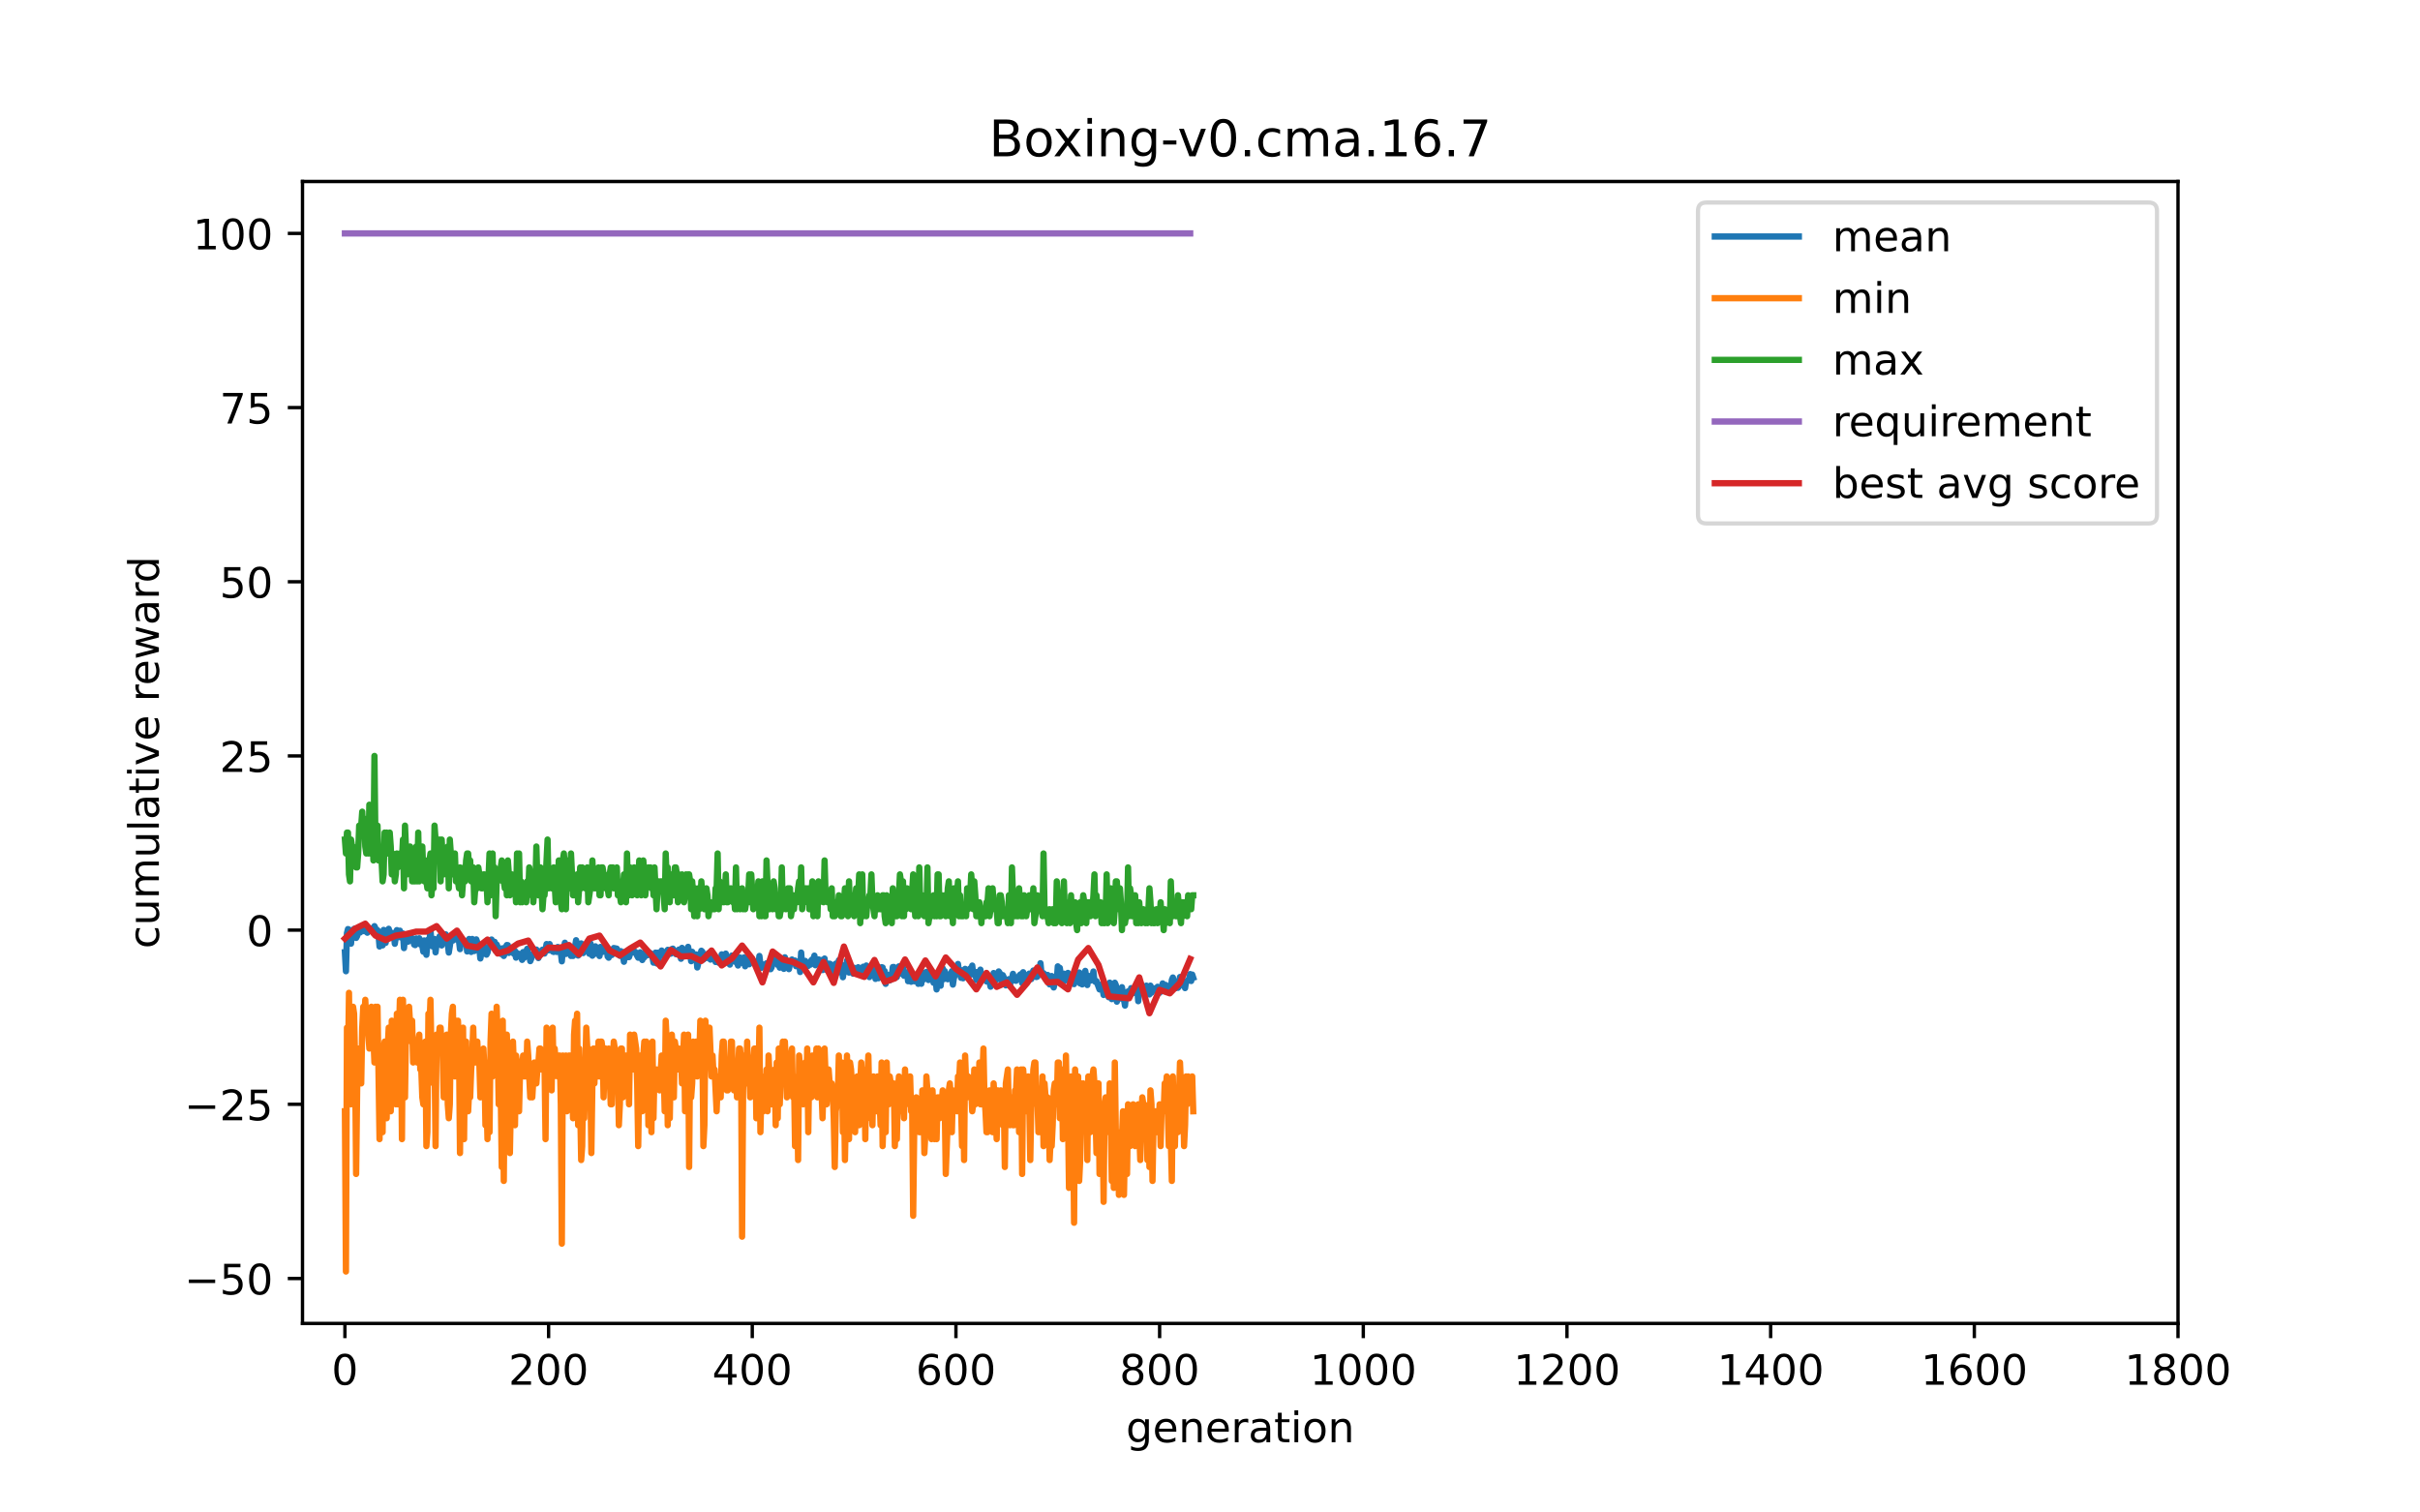 <?xml version="1.0" encoding="utf-8" standalone="no"?>
<!DOCTYPE svg PUBLIC "-//W3C//DTD SVG 1.1//EN"
  "http://www.w3.org/Graphics/SVG/1.1/DTD/svg11.dtd">
<!-- Created with matplotlib (https://matplotlib.org/) -->
<svg height="360pt" version="1.1" viewBox="0 0 576 360" width="576pt" xmlns="http://www.w3.org/2000/svg" xmlns:xlink="http://www.w3.org/1999/xlink">
 <defs>
  <style type="text/css">*{stroke-linecap:butt;stroke-linejoin:round;}</style>
 </defs>
 <g id="figure_1">
  <g id="patch_1">
   <path d="M 0 360 
L 576 360 
L 576 0 
L 0 0 
z
" style="fill:#ffffff;"/>
  </g>
  <g id="axes_1">
   <g id="patch_2">
    <path d="M 72 315 
L 518.4 315 
L 518.4 43.2 
L 72 43.2 
z
" style="fill:#ffffff;"/>
   </g>
   <g id="matplotlib.axis_1">
    <g id="xtick_1">
     <g id="line2d_1">
      <defs>
       <path d="M 0 0 
L 0 3.5 
" id="m752cf8bba4" style="stroke:#000000;stroke-width:0.8;"/>
      </defs>
      <g>
       <use style="stroke:#000000;stroke-width:0.8;" x="82.096" xlink:href="#m752cf8bba4" y="315"/>
      </g>
     </g>
     <g id="text_1">
      <!-- 0 -->
      <g transform="translate(78.914 329.598)scale(0.1 -0.1)">
       <defs>
        <path d="M 31.781 66.406 
Q 24.172 66.406 20.328 58.906 
Q 16.5 51.422 16.5 36.375 
Q 16.5 21.391 20.328 13.891 
Q 24.172 6.391 31.781 6.391 
Q 39.453 6.391 43.281 13.891 
Q 47.125 21.391 47.125 36.375 
Q 47.125 51.422 43.281 58.906 
Q 39.453 66.406 31.781 66.406 
z
M 31.781 74.219 
Q 44.047 74.219 50.516 64.516 
Q 56.984 54.828 56.984 36.375 
Q 56.984 17.969 50.516 8.266 
Q 44.047 -1.422 31.781 -1.422 
Q 19.531 -1.422 13.062 8.266 
Q 6.594 17.969 6.594 36.375 
Q 6.594 54.828 13.062 64.516 
Q 19.531 74.219 31.781 74.219 
z
" id="DejaVuSans-48"/>
       </defs>
       <use xlink:href="#DejaVuSans-48"/>
      </g>
     </g>
    </g>
    <g id="xtick_2">
     <g id="line2d_2">
      <g>
       <use style="stroke:#000000;stroke-width:0.8;" x="130.574" xlink:href="#m752cf8bba4" y="315"/>
      </g>
     </g>
     <g id="text_2">
      <!-- 200 -->
      <g transform="translate(121.03 329.598)scale(0.1 -0.1)">
       <defs>
        <path d="M 19.188 8.297 
L 53.609 8.297 
L 53.609 0 
L 7.328 0 
L 7.328 8.297 
Q 12.938 14.109 22.625 23.891 
Q 32.328 33.688 34.812 36.531 
Q 39.547 41.844 41.422 45.531 
Q 43.312 49.219 43.312 52.781 
Q 43.312 58.594 39.234 62.25 
Q 35.156 65.922 28.609 65.922 
Q 23.969 65.922 18.812 64.312 
Q 13.672 62.703 7.812 59.422 
L 7.812 69.391 
Q 13.766 71.781 18.938 73 
Q 24.125 74.219 28.422 74.219 
Q 39.75 74.219 46.484 68.547 
Q 53.219 62.891 53.219 53.422 
Q 53.219 48.922 51.531 44.891 
Q 49.859 40.875 45.406 35.406 
Q 44.188 33.984 37.641 27.219 
Q 31.109 20.453 19.188 8.297 
z
" id="DejaVuSans-50"/>
       </defs>
       <use xlink:href="#DejaVuSans-50"/>
       <use x="63.623" xlink:href="#DejaVuSans-48"/>
       <use x="127.246" xlink:href="#DejaVuSans-48"/>
      </g>
     </g>
    </g>
    <g id="xtick_3">
     <g id="line2d_3">
      <g>
       <use style="stroke:#000000;stroke-width:0.8;" x="179.052" xlink:href="#m752cf8bba4" y="315"/>
      </g>
     </g>
     <g id="text_3">
      <!-- 400 -->
      <g transform="translate(169.508 329.598)scale(0.1 -0.1)">
       <defs>
        <path d="M 37.797 64.312 
L 12.891 25.391 
L 37.797 25.391 
z
M 35.203 72.906 
L 47.609 72.906 
L 47.609 25.391 
L 58.016 25.391 
L 58.016 17.188 
L 47.609 17.188 
L 47.609 0 
L 37.797 0 
L 37.797 17.188 
L 4.891 17.188 
L 4.891 26.703 
z
" id="DejaVuSans-52"/>
       </defs>
       <use xlink:href="#DejaVuSans-52"/>
       <use x="63.623" xlink:href="#DejaVuSans-48"/>
       <use x="127.246" xlink:href="#DejaVuSans-48"/>
      </g>
     </g>
    </g>
    <g id="xtick_4">
     <g id="line2d_4">
      <g>
       <use style="stroke:#000000;stroke-width:0.8;" x="227.53" xlink:href="#m752cf8bba4" y="315"/>
      </g>
     </g>
     <g id="text_4">
      <!-- 600 -->
      <g transform="translate(217.987 329.598)scale(0.1 -0.1)">
       <defs>
        <path d="M 33.016 40.375 
Q 26.375 40.375 22.484 35.828 
Q 18.609 31.297 18.609 23.391 
Q 18.609 15.531 22.484 10.953 
Q 26.375 6.391 33.016 6.391 
Q 39.656 6.391 43.531 10.953 
Q 47.406 15.531 47.406 23.391 
Q 47.406 31.297 43.531 35.828 
Q 39.656 40.375 33.016 40.375 
z
M 52.594 71.297 
L 52.594 62.312 
Q 48.875 64.062 45.094 64.984 
Q 41.312 65.922 37.594 65.922 
Q 27.828 65.922 22.672 59.328 
Q 17.531 52.734 16.797 39.406 
Q 19.672 43.656 24.016 45.922 
Q 28.375 48.188 33.594 48.188 
Q 44.578 48.188 50.953 41.516 
Q 57.328 34.859 57.328 23.391 
Q 57.328 12.156 50.688 5.359 
Q 44.047 -1.422 33.016 -1.422 
Q 20.359 -1.422 13.672 8.266 
Q 6.984 17.969 6.984 36.375 
Q 6.984 53.656 15.188 63.938 
Q 23.391 74.219 37.203 74.219 
Q 40.922 74.219 44.703 73.484 
Q 48.484 72.75 52.594 71.297 
z
" id="DejaVuSans-54"/>
       </defs>
       <use xlink:href="#DejaVuSans-54"/>
       <use x="63.623" xlink:href="#DejaVuSans-48"/>
       <use x="127.246" xlink:href="#DejaVuSans-48"/>
      </g>
     </g>
    </g>
    <g id="xtick_5">
     <g id="line2d_5">
      <g>
       <use style="stroke:#000000;stroke-width:0.8;" x="276.009" xlink:href="#m752cf8bba4" y="315"/>
      </g>
     </g>
     <g id="text_5">
      <!-- 800 -->
      <g transform="translate(266.465 329.598)scale(0.1 -0.1)">
       <defs>
        <path d="M 31.781 34.625 
Q 24.75 34.625 20.719 30.859 
Q 16.703 27.094 16.703 20.516 
Q 16.703 13.922 20.719 10.156 
Q 24.75 6.391 31.781 6.391 
Q 38.812 6.391 42.859 10.172 
Q 46.922 13.969 46.922 20.516 
Q 46.922 27.094 42.891 30.859 
Q 38.875 34.625 31.781 34.625 
z
M 21.922 38.812 
Q 15.578 40.375 12.031 44.719 
Q 8.5 49.078 8.5 55.328 
Q 8.5 64.062 14.719 69.141 
Q 20.953 74.219 31.781 74.219 
Q 42.672 74.219 48.875 69.141 
Q 55.078 64.062 55.078 55.328 
Q 55.078 49.078 51.531 44.719 
Q 48 40.375 41.703 38.812 
Q 48.828 37.156 52.797 32.312 
Q 56.781 27.484 56.781 20.516 
Q 56.781 9.906 50.312 4.234 
Q 43.844 -1.422 31.781 -1.422 
Q 19.734 -1.422 13.25 4.234 
Q 6.781 9.906 6.781 20.516 
Q 6.781 27.484 10.781 32.312 
Q 14.797 37.156 21.922 38.812 
z
M 18.312 54.391 
Q 18.312 48.734 21.844 45.562 
Q 25.391 42.391 31.781 42.391 
Q 38.141 42.391 41.719 45.562 
Q 45.312 48.734 45.312 54.391 
Q 45.312 60.062 41.719 63.234 
Q 38.141 66.406 31.781 66.406 
Q 25.391 66.406 21.844 63.234 
Q 18.312 60.062 18.312 54.391 
z
" id="DejaVuSans-56"/>
       </defs>
       <use xlink:href="#DejaVuSans-56"/>
       <use x="63.623" xlink:href="#DejaVuSans-48"/>
       <use x="127.246" xlink:href="#DejaVuSans-48"/>
      </g>
     </g>
    </g>
    <g id="xtick_6">
     <g id="line2d_6">
      <g>
       <use style="stroke:#000000;stroke-width:0.8;" x="324.487" xlink:href="#m752cf8bba4" y="315"/>
      </g>
     </g>
     <g id="text_6">
      <!-- 1000 -->
      <g transform="translate(311.762 329.598)scale(0.1 -0.1)">
       <defs>
        <path d="M 12.406 8.297 
L 28.516 8.297 
L 28.516 63.922 
L 10.984 60.406 
L 10.984 69.391 
L 28.422 72.906 
L 38.281 72.906 
L 38.281 8.297 
L 54.391 8.297 
L 54.391 0 
L 12.406 0 
z
" id="DejaVuSans-49"/>
       </defs>
       <use xlink:href="#DejaVuSans-49"/>
       <use x="63.623" xlink:href="#DejaVuSans-48"/>
       <use x="127.246" xlink:href="#DejaVuSans-48"/>
       <use x="190.869" xlink:href="#DejaVuSans-48"/>
      </g>
     </g>
    </g>
    <g id="xtick_7">
     <g id="line2d_7">
      <g>
       <use style="stroke:#000000;stroke-width:0.8;" x="372.965" xlink:href="#m752cf8bba4" y="315"/>
      </g>
     </g>
     <g id="text_7">
      <!-- 1200 -->
      <g transform="translate(360.24 329.598)scale(0.1 -0.1)">
       <use xlink:href="#DejaVuSans-49"/>
       <use x="63.623" xlink:href="#DejaVuSans-50"/>
       <use x="127.246" xlink:href="#DejaVuSans-48"/>
       <use x="190.869" xlink:href="#DejaVuSans-48"/>
      </g>
     </g>
    </g>
    <g id="xtick_8">
     <g id="line2d_8">
      <g>
       <use style="stroke:#000000;stroke-width:0.8;" x="421.443" xlink:href="#m752cf8bba4" y="315"/>
      </g>
     </g>
     <g id="text_8">
      <!-- 1400 -->
      <g transform="translate(408.718 329.598)scale(0.1 -0.1)">
       <use xlink:href="#DejaVuSans-49"/>
       <use x="63.623" xlink:href="#DejaVuSans-52"/>
       <use x="127.246" xlink:href="#DejaVuSans-48"/>
       <use x="190.869" xlink:href="#DejaVuSans-48"/>
      </g>
     </g>
    </g>
    <g id="xtick_9">
     <g id="line2d_9">
      <g>
       <use style="stroke:#000000;stroke-width:0.8;" x="469.922" xlink:href="#m752cf8bba4" y="315"/>
      </g>
     </g>
     <g id="text_9">
      <!-- 1600 -->
      <g transform="translate(457.197 329.598)scale(0.1 -0.1)">
       <use xlink:href="#DejaVuSans-49"/>
       <use x="63.623" xlink:href="#DejaVuSans-54"/>
       <use x="127.246" xlink:href="#DejaVuSans-48"/>
       <use x="190.869" xlink:href="#DejaVuSans-48"/>
      </g>
     </g>
    </g>
    <g id="xtick_10">
     <g id="line2d_10">
      <g>
       <use style="stroke:#000000;stroke-width:0.8;" x="518.4" xlink:href="#m752cf8bba4" y="315"/>
      </g>
     </g>
     <g id="text_10">
      <!-- 1800 -->
      <g transform="translate(505.675 329.598)scale(0.1 -0.1)">
       <use xlink:href="#DejaVuSans-49"/>
       <use x="63.623" xlink:href="#DejaVuSans-56"/>
       <use x="127.246" xlink:href="#DejaVuSans-48"/>
       <use x="190.869" xlink:href="#DejaVuSans-48"/>
      </g>
     </g>
    </g>
    <g id="text_11">
     <!-- generation -->
     <g transform="translate(268.007 343.277)scale(0.1 -0.1)">
      <defs>
       <path d="M 45.406 27.984 
Q 45.406 37.75 41.375 43.109 
Q 37.359 48.484 30.078 48.484 
Q 22.859 48.484 18.828 43.109 
Q 14.797 37.75 14.797 27.984 
Q 14.797 18.266 18.828 12.891 
Q 22.859 7.516 30.078 7.516 
Q 37.359 7.516 41.375 12.891 
Q 45.406 18.266 45.406 27.984 
z
M 54.391 6.781 
Q 54.391 -7.172 48.188 -13.984 
Q 42 -20.797 29.203 -20.797 
Q 24.469 -20.797 20.266 -20.094 
Q 16.062 -19.391 12.109 -17.922 
L 12.109 -9.188 
Q 16.062 -11.328 19.922 -12.344 
Q 23.781 -13.375 27.781 -13.375 
Q 36.625 -13.375 41.016 -8.766 
Q 45.406 -4.156 45.406 5.172 
L 45.406 9.625 
Q 42.625 4.781 38.281 2.391 
Q 33.938 0 27.875 0 
Q 17.828 0 11.672 7.656 
Q 5.516 15.328 5.516 27.984 
Q 5.516 40.672 11.672 48.328 
Q 17.828 56 27.875 56 
Q 33.938 56 38.281 53.609 
Q 42.625 51.219 45.406 46.391 
L 45.406 54.688 
L 54.391 54.688 
z
" id="DejaVuSans-103"/>
       <path d="M 56.203 29.594 
L 56.203 25.203 
L 14.891 25.203 
Q 15.484 15.922 20.484 11.062 
Q 25.484 6.203 34.422 6.203 
Q 39.594 6.203 44.453 7.469 
Q 49.312 8.734 54.109 11.281 
L 54.109 2.781 
Q 49.266 0.734 44.188 -0.344 
Q 39.109 -1.422 33.891 -1.422 
Q 20.797 -1.422 13.156 6.188 
Q 5.516 13.812 5.516 26.812 
Q 5.516 40.234 12.766 48.109 
Q 20.016 56 32.328 56 
Q 43.359 56 49.781 48.891 
Q 56.203 41.797 56.203 29.594 
z
M 47.219 32.234 
Q 47.125 39.594 43.094 43.984 
Q 39.062 48.391 32.422 48.391 
Q 24.906 48.391 20.391 44.141 
Q 15.875 39.891 15.188 32.172 
z
" id="DejaVuSans-101"/>
       <path d="M 54.891 33.016 
L 54.891 0 
L 45.906 0 
L 45.906 32.719 
Q 45.906 40.484 42.875 44.328 
Q 39.844 48.188 33.797 48.188 
Q 26.516 48.188 22.312 43.547 
Q 18.109 38.922 18.109 30.906 
L 18.109 0 
L 9.078 0 
L 9.078 54.688 
L 18.109 54.688 
L 18.109 46.188 
Q 21.344 51.125 25.703 53.562 
Q 30.078 56 35.797 56 
Q 45.219 56 50.047 50.172 
Q 54.891 44.344 54.891 33.016 
z
" id="DejaVuSans-110"/>
       <path d="M 41.109 46.297 
Q 39.594 47.172 37.812 47.578 
Q 36.031 48 33.891 48 
Q 26.266 48 22.188 43.047 
Q 18.109 38.094 18.109 28.812 
L 18.109 0 
L 9.078 0 
L 9.078 54.688 
L 18.109 54.688 
L 18.109 46.188 
Q 20.953 51.172 25.484 53.578 
Q 30.031 56 36.531 56 
Q 37.453 56 38.578 55.875 
Q 39.703 55.766 41.062 55.516 
z
" id="DejaVuSans-114"/>
       <path d="M 34.281 27.484 
Q 23.391 27.484 19.188 25 
Q 14.984 22.516 14.984 16.5 
Q 14.984 11.719 18.141 8.906 
Q 21.297 6.109 26.703 6.109 
Q 34.188 6.109 38.703 11.406 
Q 43.219 16.703 43.219 25.484 
L 43.219 27.484 
z
M 52.203 31.203 
L 52.203 0 
L 43.219 0 
L 43.219 8.297 
Q 40.141 3.328 35.547 0.953 
Q 30.953 -1.422 24.312 -1.422 
Q 15.922 -1.422 10.953 3.297 
Q 6 8.016 6 15.922 
Q 6 25.141 12.172 29.828 
Q 18.359 34.516 30.609 34.516 
L 43.219 34.516 
L 43.219 35.406 
Q 43.219 41.609 39.141 45 
Q 35.062 48.391 27.688 48.391 
Q 23 48.391 18.547 47.266 
Q 14.109 46.141 10.016 43.891 
L 10.016 52.203 
Q 14.938 54.109 19.578 55.047 
Q 24.219 56 28.609 56 
Q 40.484 56 46.344 49.844 
Q 52.203 43.703 52.203 31.203 
z
" id="DejaVuSans-97"/>
       <path d="M 18.312 70.219 
L 18.312 54.688 
L 36.812 54.688 
L 36.812 47.703 
L 18.312 47.703 
L 18.312 18.016 
Q 18.312 11.328 20.141 9.422 
Q 21.969 7.516 27.594 7.516 
L 36.812 7.516 
L 36.812 0 
L 27.594 0 
Q 17.188 0 13.234 3.875 
Q 9.281 7.766 9.281 18.016 
L 9.281 47.703 
L 2.688 47.703 
L 2.688 54.688 
L 9.281 54.688 
L 9.281 70.219 
z
" id="DejaVuSans-116"/>
       <path d="M 9.422 54.688 
L 18.406 54.688 
L 18.406 0 
L 9.422 0 
z
M 9.422 75.984 
L 18.406 75.984 
L 18.406 64.594 
L 9.422 64.594 
z
" id="DejaVuSans-105"/>
       <path d="M 30.609 48.391 
Q 23.391 48.391 19.188 42.75 
Q 14.984 37.109 14.984 27.297 
Q 14.984 17.484 19.156 11.844 
Q 23.344 6.203 30.609 6.203 
Q 37.797 6.203 41.984 11.859 
Q 46.188 17.531 46.188 27.297 
Q 46.188 37.016 41.984 42.703 
Q 37.797 48.391 30.609 48.391 
z
M 30.609 56 
Q 42.328 56 49.016 48.375 
Q 55.719 40.766 55.719 27.297 
Q 55.719 13.875 49.016 6.219 
Q 42.328 -1.422 30.609 -1.422 
Q 18.844 -1.422 12.172 6.219 
Q 5.516 13.875 5.516 27.297 
Q 5.516 40.766 12.172 48.375 
Q 18.844 56 30.609 56 
z
" id="DejaVuSans-111"/>
      </defs>
      <use xlink:href="#DejaVuSans-103"/>
      <use x="63.477" xlink:href="#DejaVuSans-101"/>
      <use x="125" xlink:href="#DejaVuSans-110"/>
      <use x="188.379" xlink:href="#DejaVuSans-101"/>
      <use x="249.902" xlink:href="#DejaVuSans-114"/>
      <use x="291.016" xlink:href="#DejaVuSans-97"/>
      <use x="352.295" xlink:href="#DejaVuSans-116"/>
      <use x="391.504" xlink:href="#DejaVuSans-105"/>
      <use x="419.287" xlink:href="#DejaVuSans-111"/>
      <use x="480.469" xlink:href="#DejaVuSans-110"/>
     </g>
    </g>
   </g>
   <g id="matplotlib.axis_2">
    <g id="ytick_1">
     <g id="line2d_11">
      <defs>
       <path d="M 0 0 
L -3.5 0 
" id="m8e008f4e1a" style="stroke:#000000;stroke-width:0.8;"/>
      </defs>
      <g>
       <use style="stroke:#000000;stroke-width:0.8;" x="72" xlink:href="#m8e008f4e1a" y="304.304"/>
      </g>
     </g>
     <g id="text_12">
      <!-- −50 -->
      <g transform="translate(43.895 308.103)scale(0.1 -0.1)">
       <defs>
        <path d="M 10.594 35.5 
L 73.188 35.5 
L 73.188 27.203 
L 10.594 27.203 
z
" id="DejaVuSans-8722"/>
        <path d="M 10.797 72.906 
L 49.516 72.906 
L 49.516 64.594 
L 19.828 64.594 
L 19.828 46.734 
Q 21.969 47.469 24.109 47.828 
Q 26.266 48.188 28.422 48.188 
Q 40.625 48.188 47.75 41.5 
Q 54.891 34.812 54.891 23.391 
Q 54.891 11.625 47.562 5.094 
Q 40.234 -1.422 26.906 -1.422 
Q 22.312 -1.422 17.547 -0.641 
Q 12.797 0.141 7.719 1.703 
L 7.719 11.625 
Q 12.109 9.234 16.797 8.062 
Q 21.484 6.891 26.703 6.891 
Q 35.156 6.891 40.078 11.328 
Q 45.016 15.766 45.016 23.391 
Q 45.016 31 40.078 35.438 
Q 35.156 39.891 26.703 39.891 
Q 22.75 39.891 18.812 39.016 
Q 14.891 38.141 10.797 36.281 
z
" id="DejaVuSans-53"/>
       </defs>
       <use xlink:href="#DejaVuSans-8722"/>
       <use x="83.789" xlink:href="#DejaVuSans-53"/>
       <use x="147.412" xlink:href="#DejaVuSans-48"/>
      </g>
     </g>
    </g>
    <g id="ytick_2">
     <g id="line2d_12">
      <g>
       <use style="stroke:#000000;stroke-width:0.8;" x="72" xlink:href="#m8e008f4e1a" y="262.846"/>
      </g>
     </g>
     <g id="text_13">
      <!-- −25 -->
      <g transform="translate(43.895 266.645)scale(0.1 -0.1)">
       <use xlink:href="#DejaVuSans-8722"/>
       <use x="83.789" xlink:href="#DejaVuSans-50"/>
       <use x="147.412" xlink:href="#DejaVuSans-53"/>
      </g>
     </g>
    </g>
    <g id="ytick_3">
     <g id="line2d_13">
      <g>
       <use style="stroke:#000000;stroke-width:0.8;" x="72" xlink:href="#m8e008f4e1a" y="221.387"/>
      </g>
     </g>
     <g id="text_14">
      <!-- 0 -->
      <g transform="translate(58.638 225.187)scale(0.1 -0.1)">
       <use xlink:href="#DejaVuSans-48"/>
      </g>
     </g>
    </g>
    <g id="ytick_4">
     <g id="line2d_14">
      <g>
       <use style="stroke:#000000;stroke-width:0.8;" x="72" xlink:href="#m8e008f4e1a" y="179.929"/>
      </g>
     </g>
     <g id="text_15">
      <!-- 25 -->
      <g transform="translate(52.275 183.728)scale(0.1 -0.1)">
       <use xlink:href="#DejaVuSans-50"/>
       <use x="63.623" xlink:href="#DejaVuSans-53"/>
      </g>
     </g>
    </g>
    <g id="ytick_5">
     <g id="line2d_15">
      <g>
       <use style="stroke:#000000;stroke-width:0.8;" x="72" xlink:href="#m8e008f4e1a" y="138.471"/>
      </g>
     </g>
     <g id="text_16">
      <!-- 50 -->
      <g transform="translate(52.275 142.27)scale(0.1 -0.1)">
       <use xlink:href="#DejaVuSans-53"/>
       <use x="63.623" xlink:href="#DejaVuSans-48"/>
      </g>
     </g>
    </g>
    <g id="ytick_6">
     <g id="line2d_16">
      <g>
       <use style="stroke:#000000;stroke-width:0.8;" x="72" xlink:href="#m8e008f4e1a" y="97.013"/>
      </g>
     </g>
     <g id="text_17">
      <!-- 75 -->
      <g transform="translate(52.275 100.812)scale(0.1 -0.1)">
       <defs>
        <path d="M 8.203 72.906 
L 55.078 72.906 
L 55.078 68.703 
L 28.609 0 
L 18.312 0 
L 43.219 64.594 
L 8.203 64.594 
z
" id="DejaVuSans-55"/>
       </defs>
       <use xlink:href="#DejaVuSans-55"/>
       <use x="63.623" xlink:href="#DejaVuSans-53"/>
      </g>
     </g>
    </g>
    <g id="ytick_7">
     <g id="line2d_17">
      <g>
       <use style="stroke:#000000;stroke-width:0.8;" x="72" xlink:href="#m8e008f4e1a" y="55.555"/>
      </g>
     </g>
     <g id="text_18">
      <!-- 100 -->
      <g transform="translate(45.913 59.354)scale(0.1 -0.1)">
       <use xlink:href="#DejaVuSans-49"/>
       <use x="63.623" xlink:href="#DejaVuSans-48"/>
       <use x="127.246" xlink:href="#DejaVuSans-48"/>
      </g>
     </g>
    </g>
    <g id="text_19">
     <!-- cumulative reward -->
     <g transform="translate(37.816 225.799)rotate(-90)scale(0.1 -0.1)">
      <defs>
       <path d="M 48.781 52.594 
L 48.781 44.188 
Q 44.969 46.297 41.141 47.344 
Q 37.312 48.391 33.406 48.391 
Q 24.656 48.391 19.812 42.844 
Q 14.984 37.312 14.984 27.297 
Q 14.984 17.281 19.812 11.734 
Q 24.656 6.203 33.406 6.203 
Q 37.312 6.203 41.141 7.25 
Q 44.969 8.297 48.781 10.406 
L 48.781 2.094 
Q 45.016 0.344 40.984 -0.531 
Q 36.969 -1.422 32.422 -1.422 
Q 20.062 -1.422 12.781 6.344 
Q 5.516 14.109 5.516 27.297 
Q 5.516 40.672 12.859 48.328 
Q 20.219 56 33.016 56 
Q 37.156 56 41.109 55.141 
Q 45.062 54.297 48.781 52.594 
z
" id="DejaVuSans-99"/>
       <path d="M 8.5 21.578 
L 8.5 54.688 
L 17.484 54.688 
L 17.484 21.922 
Q 17.484 14.156 20.5 10.266 
Q 23.531 6.391 29.594 6.391 
Q 36.859 6.391 41.078 11.031 
Q 45.312 15.672 45.312 23.688 
L 45.312 54.688 
L 54.297 54.688 
L 54.297 0 
L 45.312 0 
L 45.312 8.406 
Q 42.047 3.422 37.719 1 
Q 33.406 -1.422 27.688 -1.422 
Q 18.266 -1.422 13.375 4.438 
Q 8.5 10.297 8.5 21.578 
z
M 31.109 56 
z
" id="DejaVuSans-117"/>
       <path d="M 52 44.188 
Q 55.375 50.25 60.062 53.125 
Q 64.75 56 71.094 56 
Q 79.641 56 84.281 50.016 
Q 88.922 44.047 88.922 33.016 
L 88.922 0 
L 79.891 0 
L 79.891 32.719 
Q 79.891 40.578 77.094 44.375 
Q 74.312 48.188 68.609 48.188 
Q 61.625 48.188 57.562 43.547 
Q 53.516 38.922 53.516 30.906 
L 53.516 0 
L 44.484 0 
L 44.484 32.719 
Q 44.484 40.625 41.703 44.406 
Q 38.922 48.188 33.109 48.188 
Q 26.219 48.188 22.156 43.531 
Q 18.109 38.875 18.109 30.906 
L 18.109 0 
L 9.078 0 
L 9.078 54.688 
L 18.109 54.688 
L 18.109 46.188 
Q 21.188 51.219 25.484 53.609 
Q 29.781 56 35.688 56 
Q 41.656 56 45.828 52.969 
Q 50 49.953 52 44.188 
z
" id="DejaVuSans-109"/>
       <path d="M 9.422 75.984 
L 18.406 75.984 
L 18.406 0 
L 9.422 0 
z
" id="DejaVuSans-108"/>
       <path d="M 2.984 54.688 
L 12.5 54.688 
L 29.594 8.797 
L 46.688 54.688 
L 56.203 54.688 
L 35.688 0 
L 23.484 0 
z
" id="DejaVuSans-118"/>
       <path id="DejaVuSans-32"/>
       <path d="M 4.203 54.688 
L 13.188 54.688 
L 24.422 12.016 
L 35.594 54.688 
L 46.188 54.688 
L 57.422 12.016 
L 68.609 54.688 
L 77.594 54.688 
L 63.281 0 
L 52.688 0 
L 40.922 44.828 
L 29.109 0 
L 18.5 0 
z
" id="DejaVuSans-119"/>
       <path d="M 45.406 46.391 
L 45.406 75.984 
L 54.391 75.984 
L 54.391 0 
L 45.406 0 
L 45.406 8.203 
Q 42.578 3.328 38.25 0.953 
Q 33.938 -1.422 27.875 -1.422 
Q 17.969 -1.422 11.734 6.484 
Q 5.516 14.406 5.516 27.297 
Q 5.516 40.188 11.734 48.094 
Q 17.969 56 27.875 56 
Q 33.938 56 38.25 53.625 
Q 42.578 51.266 45.406 46.391 
z
M 14.797 27.297 
Q 14.797 17.391 18.875 11.75 
Q 22.953 6.109 30.078 6.109 
Q 37.203 6.109 41.297 11.75 
Q 45.406 17.391 45.406 27.297 
Q 45.406 37.203 41.297 42.844 
Q 37.203 48.484 30.078 48.484 
Q 22.953 48.484 18.875 42.844 
Q 14.797 37.203 14.797 27.297 
z
" id="DejaVuSans-100"/>
      </defs>
      <use xlink:href="#DejaVuSans-99"/>
      <use x="54.98" xlink:href="#DejaVuSans-117"/>
      <use x="118.359" xlink:href="#DejaVuSans-109"/>
      <use x="215.771" xlink:href="#DejaVuSans-117"/>
      <use x="279.15" xlink:href="#DejaVuSans-108"/>
      <use x="306.934" xlink:href="#DejaVuSans-97"/>
      <use x="368.213" xlink:href="#DejaVuSans-116"/>
      <use x="407.422" xlink:href="#DejaVuSans-105"/>
      <use x="435.205" xlink:href="#DejaVuSans-118"/>
      <use x="494.385" xlink:href="#DejaVuSans-101"/>
      <use x="555.908" xlink:href="#DejaVuSans-32"/>
      <use x="587.695" xlink:href="#DejaVuSans-114"/>
      <use x="626.559" xlink:href="#DejaVuSans-101"/>
      <use x="688.082" xlink:href="#DejaVuSans-119"/>
      <use x="769.869" xlink:href="#DejaVuSans-97"/>
      <use x="831.148" xlink:href="#DejaVuSans-114"/>
      <use x="870.512" xlink:href="#DejaVuSans-100"/>
     </g>
    </g>
   </g>
   <g id="line2d_18">
    <path clip-path="url(#p54ce264f73)" d="M 82.096 226.661 
L 82.338 231.172 
L 82.58 222.1 
L 82.823 221.139 
L 83.065 221.255 
L 83.308 221.785 
L 83.55 224.605 
L 83.792 221.537 
L 84.035 222.382 
L 84.277 221.089 
L 84.52 222.83 
L 84.762 223.245 
L 85.004 222.797 
L 85.247 221.968 
L 85.489 221.736 
L 85.731 221.935 
L 85.974 221.222 
L 86.216 221.205 
L 86.459 220.409 
L 86.701 221.636 
L 86.943 221.006 
L 87.186 221.669 
L 87.428 222.001 
L 87.671 221.537 
L 87.913 221.387 
L 88.155 221.586 
L 88.398 220.973 
L 88.64 221.056 
L 88.883 222.034 
L 89.125 220.442 
L 89.61 221.47 
L 89.852 221.404 
L 90.095 222.399 
L 90.337 225.284 
L 90.579 222.067 
L 91.064 225.019 
L 91.306 221.338 
L 91.791 224.422 
L 92.034 221.719 
L 92.518 221.072 
L 93.003 222.731 
L 93.246 222.598 
L 93.488 222.067 
L 93.73 222.183 
L 93.973 224.638 
L 94.458 221.387 
L 94.7 223.079 
L 94.942 221.719 
L 95.185 221.52 
L 95.427 223.129 
L 95.67 222.847 
L 95.912 222.183 
L 96.154 225.666 
L 96.397 223.328 
L 96.639 223.709 
L 96.881 223.095 
L 97.124 224.14 
L 97.366 222.532 
L 97.609 222.233 
L 98.093 223.908 
L 98.336 223.858 
L 98.578 224.837 
L 98.821 224.953 
L 99.063 223.361 
L 99.305 224.306 
L 99.548 224.14 
L 99.79 223.328 
L 100.033 224.787 
L 100.275 223.842 
L 100.76 226.528 
L 101.002 223.842 
L 101.245 224.721 
L 101.487 227.258 
L 101.729 224.605 
L 101.972 223.576 
L 102.214 224.306 
L 102.456 221.304 
L 102.699 224.472 
L 102.941 225.251 
L 103.184 224.936 
L 103.426 223.493 
L 103.668 226.677 
L 103.911 224.555 
L 104.153 224.704 
L 104.638 222.847 
L 104.88 223.212 
L 105.123 225.036 
L 105.365 223.958 
L 105.608 224.024 
L 105.85 223.576 
L 106.092 222.399 
L 106.335 223.908 
L 106.577 224.621 
L 106.82 226.727 
L 107.304 223.643 
L 107.547 223.178 
L 107.789 223.875 
L 108.274 222.697 
L 108.516 223.61 
L 108.759 223.178 
L 109.243 223.925 
L 109.486 225.915 
L 109.728 223.858 
L 109.971 224.621 
L 110.213 224.19 
L 110.455 224.157 
L 110.698 224.339 
L 110.94 223.958 
L 111.183 226.462 
L 111.425 225.732 
L 111.667 223.493 
L 112.152 226.578 
L 112.395 223.493 
L 112.637 224.472 
L 112.879 226.362 
L 113.364 223.593 
L 113.606 224.306 
L 113.849 226.047 
L 114.091 225.832 
L 114.334 228.137 
L 114.576 226.876 
L 114.818 226.628 
L 115.061 224.571 
L 115.303 226.213 
L 115.788 227.225 
L 116.03 226.76 
L 116.273 225.533 
L 116.515 225.533 
L 117 223.626 
L 117.242 225.003 
L 117.485 224.953 
L 117.727 224.173 
L 117.97 226.313 
L 118.212 224.804 
L 118.454 225.384 
L 118.697 225.6 
L 118.939 226.711 
L 119.181 227.042 
L 119.424 226.876 
L 119.666 225.699 
L 119.909 227.54 
L 120.151 226.993 
L 120.393 225.384 
L 120.636 224.936 
L 120.878 224.969 
L 121.121 226.81 
L 121.605 226.014 
L 121.848 226.213 
L 122.09 226.23 
L 122.333 227.042 
L 122.575 226.346 
L 122.817 227.938 
L 123.06 226.827 
L 123.302 227.623 
L 123.545 227.092 
L 123.787 227.059 
L 124.272 228.468 
L 124.514 226.611 
L 124.756 227.971 
L 124.999 227.606 
L 125.241 226.429 
L 125.484 225.832 
L 125.726 227.473 
L 125.968 227.158 
L 126.211 228.767 
L 126.938 226.959 
L 127.18 227.225 
L 127.423 227.225 
L 127.665 226.014 
L 128.15 228.037 
L 128.392 227.042 
L 128.877 226.296 
L 129.12 226.047 
L 129.604 226.959 
L 129.847 226.064 
L 130.089 224.704 
L 130.331 224.853 
L 130.574 226.197 
L 130.816 224.704 
L 131.059 225.533 
L 131.301 225.799 
L 131.543 226.478 
L 131.786 226.578 
L 132.028 225.799 
L 132.271 225.881 
L 132.513 226.578 
L 132.755 225.401 
L 132.998 225.881 
L 133.24 226.097 
L 133.483 226.677 
L 133.725 228.817 
L 133.967 225.749 
L 134.21 225.732 
L 134.452 224.389 
L 134.695 227.059 
L 134.937 226.08 
L 135.179 226.23 
L 135.422 225.931 
L 135.664 226.246 
L 135.906 227.54 
L 136.149 226.959 
L 136.391 227.54 
L 136.634 226.777 
L 137.118 223.792 
L 137.361 224.82 
L 137.603 227.44 
L 137.846 226.047 
L 138.088 225.832 
L 138.33 224.555 
L 138.573 226.694 
L 138.815 226.843 
L 139.058 225.782 
L 139.3 225.367 
L 139.785 225.202 
L 140.027 224.654 
L 140.27 227.009 
L 140.512 224.505 
L 140.754 225.185 
L 140.997 227.473 
L 141.239 226.694 
L 141.481 227.075 
L 141.724 225.251 
L 141.966 226.711 
L 142.209 226.893 
L 142.451 225.931 
L 142.693 227.556 
L 142.936 225.384 
L 143.421 226.578 
L 143.663 225.732 
L 143.905 226.147 
L 144.148 225.235 
L 144.39 225.533 
L 144.633 227.672 
L 144.875 227.954 
L 145.36 226.114 
L 145.602 227.324 
L 146.087 225.649 
L 146.814 225.799 
L 147.299 227.059 
L 147.541 227.49 
L 147.784 226.396 
L 148.026 227.291 
L 148.268 227.457 
L 148.511 228.916 
L 148.753 226.611 
L 148.996 227.954 
L 149.238 226.727 
L 149.48 227.789 
L 149.723 227.805 
L 150.208 226.279 
L 150.45 226.711 
L 150.935 226.495 
L 151.177 226.528 
L 151.662 227.507 
L 151.904 227.954 
L 152.389 226.661 
L 152.631 227.871 
L 152.874 228.502 
L 153.116 227.042 
L 153.359 227.871 
L 153.601 226.661 
L 153.843 226.23 
L 154.086 227.357 
L 154.571 227.225 
L 154.813 226.876 
L 155.298 227.838 
L 155.54 229.132 
L 156.025 226.744 
L 156.267 229.298 
L 156.51 226.76 
L 156.752 228.485 
L 156.995 227.142 
L 157.237 226.976 
L 157.479 226.246 
L 158.206 227.623 
L 158.449 226.561 
L 158.691 226.644 
L 158.934 226.08 
L 159.176 226.644 
L 159.418 226.213 
L 159.661 226.993 
L 159.903 225.898 
L 160.146 225.799 
L 160.63 226.545 
L 160.873 227.109 
L 161.115 226.611 
L 161.358 226.91 
L 161.6 226.014 
L 161.842 226.429 
L 162.085 228.203 
L 162.327 225.616 
L 162.57 227.258 
L 162.812 226.362 
L 163.054 227.374 
L 163.297 226.163 
L 163.539 226.677 
L 163.781 225.367 
L 164.024 226.727 
L 164.266 227.192 
L 164.509 228.784 
L 164.751 226.545 
L 165.236 227.739 
L 165.478 227.888 
L 165.721 227.175 
L 165.963 230.276 
L 166.933 226.296 
L 167.175 226.528 
L 167.417 228.386 
L 167.902 227.241 
L 168.145 228.021 
L 168.387 227.092 
L 168.629 226.91 
L 169.114 228.402 
L 169.356 228.004 
L 169.599 227.125 
L 169.841 227.507 
L 170.084 227.523 
L 170.326 228.966 
L 170.568 228.319 
L 171.053 229.132 
L 171.296 228.767 
L 171.538 229.264 
L 171.78 227.158 
L 172.023 227.407 
L 172.265 227.822 
L 172.508 227.822 
L 172.75 226.976 
L 172.992 229.032 
L 173.235 228.701 
L 173.477 228.585 
L 173.72 229.596 
L 173.962 227.988 
L 174.204 227.44 
L 174.689 228.767 
L 175.416 229.132 
L 175.659 229.812 
L 175.901 227.921 
L 176.143 227.905 
L 176.628 229.198 
L 176.871 228.8 
L 177.113 227.871 
L 177.355 229.994 
L 177.84 228.236 
L 178.083 229.264 
L 178.325 229.513 
L 178.567 228.568 
L 178.81 228.701 
L 179.052 228.319 
L 179.295 229.065 
L 179.537 228.8 
L 179.779 229.115 
L 180.264 228.883 
L 180.506 229.994 
L 180.749 227.54 
L 180.991 229.53 
L 181.234 230.359 
L 181.476 230.226 
L 181.718 229.563 
L 181.961 230.16 
L 182.446 229.281 
L 182.688 229.911 
L 182.93 229.198 
L 183.173 229.596 
L 183.415 230.691 
L 183.658 230.259 
L 183.9 228.336 
L 184.142 228.352 
L 184.627 229.032 
L 184.87 227.855 
L 185.112 229.679 
L 185.354 228.568 
L 185.597 230.326 
L 185.839 230.16 
L 186.324 228.717 
L 186.566 230.608 
L 186.809 227.855 
L 187.051 229.347 
L 187.293 229.729 
L 187.536 230.409 
L 187.778 230.674 
L 188.021 229.53 
L 188.263 229.364 
L 188.505 228.386 
L 188.748 228.949 
L 188.99 229.115 
L 189.233 228.634 
L 189.475 229.978 
L 189.96 229.861 
L 190.202 228.883 
L 190.445 231.354 
L 190.687 226.727 
L 190.929 229.928 
L 191.656 228.717 
L 191.899 229.961 
L 192.141 229.381 
L 192.384 229.895 
L 192.626 229.082 
L 192.868 229.613 
L 193.111 228.568 
L 193.353 228.336 
L 193.596 228.634 
L 193.838 227.457 
L 194.08 229.745 
L 194.323 229.198 
L 194.565 229.264 
L 194.808 228.352 
L 195.05 228.585 
L 195.292 228.485 
L 195.535 229.447 
L 195.777 230.89 
L 196.02 230.624 
L 196.262 228.153 
L 196.504 230.608 
L 196.747 230.89 
L 196.989 229.347 
L 197.231 230.243 
L 197.474 229.381 
L 197.716 229.513 
L 198.201 230.094 
L 198.686 231.769 
L 198.928 229.364 
L 199.413 230.923 
L 199.655 228.568 
L 199.898 229.099 
L 200.14 231.503 
L 200.383 229.696 
L 200.625 232.598 
L 200.867 231.072 
L 201.11 231.205 
L 201.352 230.873 
L 201.595 228.651 
L 201.837 229.414 
L 202.079 231.487 
L 202.322 230.044 
L 202.564 231.387 
L 202.806 231.205 
L 203.049 231.752 
L 203.291 230.359 
L 203.534 231.636 
L 203.776 231.238 
L 204.261 230.226 
L 204.503 231.055 
L 204.746 230.89 
L 204.988 230.89 
L 205.23 231.387 
L 205.473 230.094 
L 205.715 231.055 
L 205.958 230.16 
L 206.2 229.812 
L 206.442 231.172 
L 206.685 230.21 
L 206.927 232.565 
L 207.17 231.487 
L 207.654 230.807 
L 207.897 230.044 
L 208.139 230.376 
L 208.381 232.996 
L 208.624 230.177 
L 209.109 232.83 
L 209.351 230.392 
L 209.593 231.055 
L 209.836 230.21 
L 210.078 230.276 
L 210.321 232.465 
L 210.563 231.138 
L 210.805 234.173 
L 211.048 232.647 
L 211.29 232.017 
L 211.775 233.344 
L 212.017 232.565 
L 212.26 232.233 
L 212.502 230.177 
L 212.745 230.16 
L 212.987 231.603 
L 213.229 231.918 
L 213.472 232.548 
L 213.714 230.84 
L 213.956 230.011 
L 214.199 231.752 
L 214.441 230.226 
L 214.684 230.823 
L 214.926 230.276 
L 215.168 232.249 
L 215.411 231.321 
L 215.653 231.851 
L 215.896 231.453 
L 216.138 233.543 
L 216.623 231.387 
L 216.865 233.676 
L 217.108 232.117 
L 217.35 233.145 
L 217.592 233.56 
L 218.077 232.515 
L 218.562 234.173 
L 218.804 232.382 
L 219.047 232.299 
L 219.289 234.156 
L 219.531 231.818 
L 219.774 233.178 
L 220.016 231.503 
L 220.259 231.702 
L 220.501 231.337 
L 220.986 233.261 
L 221.228 231.52 
L 221.471 231.603 
L 221.713 232.88 
L 221.955 231.885 
L 222.198 233.908 
L 222.44 233.51 
L 222.683 232.896 
L 222.925 235.5 
L 223.167 232.581 
L 223.41 232.896 
L 223.652 232.581 
L 223.895 234.621 
L 224.137 231.47 
L 224.379 230.475 
L 224.622 233.062 
L 224.864 231.138 
L 225.106 232.332 
L 225.591 233.079 
L 225.834 231.918 
L 226.076 232.681 
L 226.318 232.216 
L 226.561 231.155 
L 226.803 234.355 
L 227.046 232.747 
L 227.288 232.117 
L 227.53 230.774 
L 227.773 231.553 
L 228.015 229.447 
L 228.258 231.387 
L 228.5 231.686 
L 228.742 232.747 
L 228.985 230.939 
L 229.227 232.846 
L 229.47 231.006 
L 229.712 230.608 
L 229.954 231.918 
L 230.197 231.354 
L 230.439 232.399 
L 230.924 230.508 
L 231.166 231.934 
L 231.409 229.828 
L 231.651 231.951 
L 231.893 231.404 
L 232.136 231.354 
L 232.378 233.261 
L 232.621 231.371 
L 233.105 233.642 
L 233.348 230.79 
L 233.59 233.012 
L 234.075 232.001 
L 234.317 232.05 
L 234.802 233.593 
L 235.045 232.067 
L 235.287 232.78 
L 235.772 234.853 
L 236.014 232.664 
L 236.256 232.846 
L 236.499 231.603 
L 236.741 232.167 
L 236.984 231.735 
L 237.226 233.162 
L 237.468 232.896 
L 237.711 231.221 
L 237.953 231.57 
L 238.438 233.493 
L 238.68 232.1 
L 238.923 232.631 
L 239.165 234.04 
L 239.408 234.538 
L 239.65 234.239 
L 239.892 233.443 
L 240.135 233.062 
L 240.377 234.654 
L 240.62 232.946 
L 240.862 233.012 
L 241.104 231.785 
L 241.347 232.929 
L 241.589 233.394 
L 241.831 233.443 
L 242.074 232.78 
L 242.316 232.631 
L 242.801 231.984 
L 243.043 231.851 
L 243.286 233.991 
L 243.528 231.404 
L 244.013 232.813 
L 244.255 232.929 
L 244.74 232.531 
L 244.983 231.735 
L 245.225 231.885 
L 245.467 233.029 
L 245.71 231.603 
L 245.952 231.006 
L 246.195 231.652 
L 246.437 231.188 
L 246.679 232.548 
L 246.922 232.448 
L 247.164 231.238 
L 247.406 231.138 
L 247.649 229.264 
L 247.891 231.752 
L 248.134 231.752 
L 248.376 231.636 
L 248.618 231.868 
L 248.861 232.996 
L 249.346 232.05 
L 249.588 233.725 
L 249.83 234.306 
L 250.073 234.19 
L 250.315 232.316 
L 250.558 234.389 
L 250.8 235.035 
L 251.285 232.813 
L 251.527 233.477 
L 251.77 230.011 
L 252.012 233.825 
L 252.254 230.376 
L 252.739 234.14 
L 253.224 231.752 
L 253.466 233.41 
L 253.709 232.598 
L 253.951 233.228 
L 254.193 231.57 
L 254.678 233.46 
L 254.921 233.41 
L 255.163 233.543 
L 255.405 233.211 
L 255.648 234.239 
L 255.89 232.664 
L 256.133 232.598 
L 256.375 232.797 
L 256.617 231.785 
L 256.86 231.47 
L 257.102 234.09 
L 257.345 231.735 
L 257.587 234.306 
L 258.072 232.681 
L 258.314 231.089 
L 258.799 234.455 
L 259.041 232.266 
L 259.284 233.443 
L 259.526 233.41 
L 259.768 233.195 
L 260.011 232.548 
L 260.253 231.238 
L 260.496 233.51 
L 260.738 233.709 
L 260.98 233.526 
L 261.708 235.5 
L 261.95 234.389 
L 262.435 235.384 
L 262.677 236.826 
L 262.92 235.632 
L 263.162 236.014 
L 263.647 235.035 
L 263.889 237.357 
L 264.131 233.891 
L 264.374 234.87 
L 264.616 237.805 
L 264.859 236.71 
L 265.101 236.296 
L 265.343 233.908 
L 265.586 234.455 
L 265.828 238.418 
L 266.071 236.578 
L 266.313 237.059 
L 266.555 236.329 
L 266.798 237.672 
L 267.04 234.969 
L 267.767 239.347 
L 268.01 236.826 
L 268.252 237.042 
L 268.495 235.964 
L 268.737 236.644 
L 268.979 236.826 
L 269.222 235.201 
L 269.464 235.533 
L 269.706 236.362 
L 269.949 235.748 
L 270.191 235.765 
L 270.676 235.052 
L 270.918 238.302 
L 271.161 235.599 
L 271.403 235.417 
L 271.646 234.306 
L 271.888 234.621 
L 272.13 236.064 
L 272.373 236.213 
L 272.615 235.732 
L 272.858 234.604 
L 273.1 236.279 
L 273.342 236.412 
L 273.585 236.694 
L 273.827 234.604 
L 274.07 236.296 
L 274.312 235.964 
L 274.554 235.234 
L 274.797 235.632 
L 275.281 235.815 
L 275.524 234.87 
L 275.766 235.035 
L 276.009 236.296 
L 276.251 235.732 
L 276.493 235.616 
L 276.736 234.074 
L 276.978 235.715 
L 277.463 234.438 
L 277.705 235.583 
L 277.948 234.919 
L 278.19 235.483 
L 278.433 234.604 
L 278.675 235.649 
L 278.917 233.261 
L 279.16 232.664 
L 279.645 234.123 
L 279.887 235.185 
L 280.129 234.156 
L 280.372 235.118 
L 280.614 234.82 
L 280.856 232.548 
L 281.099 232.78 
L 281.584 234.455 
L 281.826 234.19 
L 282.068 235.185 
L 282.311 233.576 
L 282.553 233.593 
L 283.038 232.946 
L 283.28 231.851 
L 283.523 233.493 
L 283.765 231.968 
L 284.008 232.714 
L 284.008 232.714 
" style="fill:none;stroke:#1f77b4;stroke-linecap:square;stroke-width:1.5;"/>
   </g>
   <g id="line2d_19">
    <path clip-path="url(#p54ce264f73)" d="M 82.096 264.504 
L 82.338 302.645 
L 82.58 244.604 
L 82.823 254.554 
L 83.065 236.312 
L 83.308 259.529 
L 83.55 262.846 
L 83.792 241.287 
L 84.035 239.629 
L 84.277 241.287 
L 84.52 252.896 
L 84.762 279.429 
L 85.004 259.529 
L 85.247 249.579 
L 85.489 251.237 
L 85.731 256.212 
L 85.974 257.871 
L 86.216 244.604 
L 86.459 239.629 
L 86.701 242.946 
L 86.943 237.971 
L 87.186 242.946 
L 87.428 242.946 
L 87.913 249.579 
L 88.155 246.262 
L 88.398 239.629 
L 88.64 241.287 
L 89.125 252.896 
L 89.367 239.629 
L 89.61 252.896 
L 89.852 239.629 
L 90.337 271.137 
L 90.579 251.237 
L 90.822 251.237 
L 91.064 269.479 
L 91.306 249.579 
L 91.549 247.921 
L 91.791 261.187 
L 92.034 266.162 
L 92.276 249.579 
L 92.518 244.604 
L 92.761 249.579 
L 93.003 264.504 
L 93.246 242.946 
L 93.488 256.212 
L 93.73 246.262 
L 93.973 251.237 
L 94.215 262.846 
L 94.458 241.287 
L 94.7 262.846 
L 94.942 246.262 
L 95.185 237.971 
L 95.427 244.604 
L 95.67 271.137 
L 95.912 237.971 
L 96.397 261.187 
L 96.639 244.604 
L 97.124 244.604 
L 97.366 239.629 
L 97.851 247.921 
L 98.093 242.946 
L 98.336 252.896 
L 98.578 247.921 
L 99.063 247.921 
L 99.305 252.896 
L 99.548 247.921 
L 99.79 246.262 
L 100.033 254.554 
L 100.275 254.554 
L 100.517 261.187 
L 100.76 262.846 
L 101.002 251.237 
L 101.245 247.921 
L 101.487 272.796 
L 101.729 269.479 
L 101.972 241.287 
L 102.214 244.604 
L 102.456 237.971 
L 102.699 251.237 
L 103.184 257.871 
L 103.426 251.237 
L 103.668 272.796 
L 103.911 246.262 
L 104.153 247.921 
L 104.396 247.921 
L 104.638 244.604 
L 104.88 244.604 
L 105.123 249.579 
L 105.365 251.237 
L 105.608 261.187 
L 105.85 247.921 
L 106.092 249.579 
L 106.335 246.262 
L 106.577 262.846 
L 106.82 266.162 
L 107.062 262.846 
L 107.304 246.262 
L 107.547 241.287 
L 107.789 239.629 
L 108.031 252.896 
L 108.274 256.212 
L 108.516 242.946 
L 108.759 256.212 
L 109.001 242.946 
L 109.243 247.921 
L 109.486 274.454 
L 109.728 251.237 
L 109.971 254.554 
L 110.213 244.604 
L 110.455 271.137 
L 110.698 247.921 
L 110.94 247.921 
L 111.183 264.504 
L 111.425 264.504 
L 111.667 259.529 
L 111.91 261.187 
L 112.152 254.554 
L 112.395 251.237 
L 112.637 244.604 
L 112.879 252.896 
L 113.122 252.896 
L 113.364 249.579 
L 113.606 247.921 
L 113.849 252.896 
L 114.091 252.896 
L 114.334 261.187 
L 114.576 251.237 
L 114.818 256.212 
L 115.061 249.579 
L 115.303 254.554 
L 115.546 267.821 
L 115.788 261.187 
L 116.03 271.137 
L 116.273 252.896 
L 116.515 269.479 
L 116.758 247.921 
L 117 241.287 
L 117.242 256.212 
L 117.485 244.604 
L 117.727 246.262 
L 117.97 251.237 
L 118.212 239.629 
L 118.454 247.921 
L 118.697 262.846 
L 118.939 249.579 
L 119.181 259.529 
L 119.424 277.771 
L 119.666 242.946 
L 119.909 281.087 
L 120.151 251.237 
L 120.393 246.262 
L 120.636 246.262 
L 120.878 254.554 
L 121.121 252.896 
L 121.363 274.454 
L 121.848 249.579 
L 122.09 247.921 
L 122.333 254.554 
L 122.575 267.821 
L 122.817 251.237 
L 123.06 252.896 
L 123.302 252.896 
L 123.545 264.504 
L 123.787 254.554 
L 124.029 256.212 
L 124.272 254.554 
L 124.514 251.237 
L 124.756 256.212 
L 124.999 251.237 
L 125.241 256.212 
L 125.484 247.921 
L 125.726 251.237 
L 126.211 261.187 
L 126.453 257.871 
L 126.696 261.187 
L 127.18 252.896 
L 127.423 256.212 
L 127.665 257.871 
L 127.908 254.554 
L 128.15 252.896 
L 128.392 249.579 
L 128.635 249.579 
L 128.877 254.554 
L 129.12 252.896 
L 129.604 252.896 
L 129.847 271.137 
L 130.089 244.604 
L 130.331 256.212 
L 130.574 256.212 
L 130.816 247.921 
L 131.059 247.921 
L 131.301 259.529 
L 131.543 244.604 
L 131.786 256.212 
L 132.028 249.579 
L 132.271 252.896 
L 132.513 251.237 
L 132.755 256.212 
L 132.998 251.237 
L 133.24 251.237 
L 133.483 262.846 
L 133.725 296.012 
L 133.967 251.237 
L 134.21 256.212 
L 134.452 256.212 
L 134.695 251.237 
L 134.937 264.504 
L 135.179 261.187 
L 135.422 251.237 
L 135.664 251.237 
L 135.906 254.554 
L 136.149 256.212 
L 136.391 266.162 
L 136.634 246.262 
L 136.876 242.946 
L 137.118 244.604 
L 137.361 241.287 
L 137.603 267.821 
L 137.846 249.579 
L 138.33 276.112 
L 138.573 272.796 
L 138.815 254.554 
L 139.058 266.162 
L 139.542 244.604 
L 139.785 249.579 
L 140.027 249.579 
L 140.27 251.237 
L 140.512 257.871 
L 140.754 274.454 
L 140.997 257.871 
L 141.239 249.579 
L 141.481 257.871 
L 141.724 249.579 
L 141.966 254.554 
L 142.209 256.212 
L 142.451 247.921 
L 142.693 256.212 
L 142.936 247.921 
L 143.178 247.921 
L 143.421 249.579 
L 143.663 261.187 
L 143.905 252.896 
L 144.148 249.579 
L 144.39 256.212 
L 144.633 257.871 
L 144.875 249.579 
L 145.36 262.846 
L 145.602 262.846 
L 145.845 252.896 
L 146.087 247.921 
L 146.329 249.579 
L 146.572 254.554 
L 147.056 254.554 
L 147.299 267.821 
L 147.541 262.846 
L 147.784 249.579 
L 148.026 249.579 
L 148.268 261.187 
L 148.753 252.896 
L 148.996 251.237 
L 149.238 256.212 
L 149.48 252.896 
L 149.723 262.846 
L 149.965 246.262 
L 150.208 247.921 
L 150.45 252.896 
L 150.692 254.554 
L 150.935 246.262 
L 151.42 249.579 
L 151.662 257.871 
L 151.904 272.796 
L 152.147 256.212 
L 152.389 251.237 
L 152.631 254.554 
L 152.874 264.504 
L 153.116 251.237 
L 153.359 247.921 
L 153.601 251.237 
L 153.843 247.921 
L 154.086 251.237 
L 154.328 267.821 
L 154.571 251.237 
L 154.813 256.212 
L 155.055 269.479 
L 155.298 247.921 
L 155.54 266.162 
L 155.783 254.554 
L 156.267 254.554 
L 156.51 257.871 
L 156.752 254.554 
L 156.995 259.529 
L 157.479 251.237 
L 157.722 259.529 
L 157.964 254.554 
L 158.206 264.504 
L 158.449 242.946 
L 158.691 247.921 
L 158.934 267.821 
L 159.176 249.579 
L 159.418 266.162 
L 159.661 252.896 
L 159.903 246.262 
L 160.146 249.579 
L 160.388 261.187 
L 160.63 247.921 
L 160.873 249.579 
L 161.115 252.896 
L 161.358 254.554 
L 161.6 249.579 
L 161.842 252.896 
L 162.085 251.237 
L 162.327 257.871 
L 162.812 246.262 
L 163.054 264.504 
L 163.297 251.237 
L 163.539 254.554 
L 163.781 246.262 
L 164.024 277.771 
L 164.266 249.579 
L 164.509 261.187 
L 164.751 257.871 
L 164.993 247.921 
L 165.236 256.212 
L 165.478 252.896 
L 165.721 247.921 
L 165.963 256.212 
L 166.205 254.554 
L 166.448 251.237 
L 166.69 242.946 
L 166.933 247.921 
L 167.175 247.921 
L 167.417 272.796 
L 167.66 267.821 
L 167.902 242.946 
L 168.145 251.237 
L 168.387 246.262 
L 168.629 252.896 
L 168.872 244.604 
L 169.356 256.212 
L 169.599 251.237 
L 169.841 256.212 
L 170.084 254.554 
L 170.568 264.504 
L 170.811 257.871 
L 171.053 256.212 
L 171.296 257.871 
L 171.538 261.187 
L 171.78 251.237 
L 172.023 247.921 
L 172.265 247.921 
L 172.508 257.871 
L 172.75 257.871 
L 172.992 259.529 
L 173.235 259.529 
L 173.72 256.212 
L 173.962 247.921 
L 174.204 247.921 
L 174.447 257.871 
L 174.689 259.529 
L 174.931 257.871 
L 175.174 254.554 
L 175.416 261.187 
L 175.901 249.579 
L 176.143 249.579 
L 176.386 252.896 
L 176.628 294.354 
L 176.871 259.529 
L 177.113 251.237 
L 177.355 256.212 
L 177.598 257.871 
L 177.84 247.921 
L 178.083 257.871 
L 178.325 254.554 
L 178.567 261.187 
L 178.81 259.529 
L 179.052 252.896 
L 179.295 252.896 
L 179.537 249.579 
L 179.779 249.579 
L 180.022 266.162 
L 180.264 262.846 
L 180.506 257.871 
L 180.749 244.604 
L 180.991 269.479 
L 181.234 259.529 
L 181.476 264.504 
L 181.718 264.504 
L 181.961 256.212 
L 182.203 262.846 
L 182.446 254.554 
L 182.688 264.504 
L 182.93 251.237 
L 183.173 256.212 
L 183.415 257.871 
L 183.658 262.846 
L 183.9 256.212 
L 184.142 257.871 
L 184.385 254.554 
L 184.627 267.821 
L 184.87 252.896 
L 185.112 266.162 
L 185.354 249.579 
L 185.597 262.846 
L 185.839 254.554 
L 186.324 247.921 
L 186.566 254.554 
L 186.809 247.921 
L 187.051 252.896 
L 187.293 261.187 
L 187.536 259.529 
L 187.778 254.554 
L 188.021 259.529 
L 188.263 251.237 
L 188.505 249.579 
L 188.748 261.187 
L 188.99 256.212 
L 189.233 272.796 
L 189.717 257.871 
L 189.96 276.112 
L 190.202 251.237 
L 190.445 254.554 
L 190.687 254.554 
L 190.929 257.871 
L 191.172 262.846 
L 191.414 254.554 
L 191.656 252.896 
L 191.899 259.529 
L 192.141 249.579 
L 192.384 269.479 
L 192.626 252.896 
L 192.868 259.529 
L 193.111 261.187 
L 193.353 251.237 
L 193.596 254.554 
L 193.838 252.896 
L 194.08 256.212 
L 194.323 249.579 
L 194.565 261.187 
L 194.808 249.579 
L 195.535 259.529 
L 195.777 266.162 
L 196.262 249.579 
L 196.747 262.846 
L 197.231 254.554 
L 197.474 257.871 
L 197.959 257.871 
L 198.201 259.529 
L 198.443 266.162 
L 198.686 277.771 
L 198.928 264.504 
L 199.413 261.187 
L 199.655 251.237 
L 199.898 257.871 
L 200.14 259.529 
L 200.383 252.896 
L 200.625 269.479 
L 200.867 259.529 
L 201.11 276.112 
L 201.595 251.237 
L 201.837 266.162 
L 202.079 271.137 
L 202.322 252.896 
L 202.564 254.554 
L 203.049 262.846 
L 203.291 261.187 
L 203.534 269.479 
L 203.776 257.871 
L 204.018 256.212 
L 204.261 259.529 
L 204.503 267.821 
L 204.746 257.871 
L 204.988 252.896 
L 205.23 261.187 
L 205.473 256.212 
L 205.715 256.212 
L 205.958 271.137 
L 206.2 254.554 
L 206.442 256.212 
L 206.685 251.237 
L 206.927 262.846 
L 207.17 266.162 
L 207.412 262.846 
L 207.654 267.821 
L 207.897 256.212 
L 208.139 262.846 
L 208.381 257.871 
L 208.624 264.504 
L 208.866 256.212 
L 209.109 259.529 
L 209.351 261.187 
L 209.593 267.821 
L 209.836 252.896 
L 210.078 272.796 
L 210.321 264.504 
L 210.563 262.846 
L 210.805 269.479 
L 211.048 252.896 
L 211.29 261.187 
L 211.533 262.846 
L 211.775 256.212 
L 212.017 257.871 
L 212.26 261.187 
L 212.502 257.871 
L 212.745 257.871 
L 212.987 272.796 
L 213.229 266.162 
L 213.472 271.137 
L 213.714 259.529 
L 213.956 256.212 
L 214.199 264.504 
L 214.441 261.187 
L 214.926 261.187 
L 215.168 266.162 
L 215.411 254.554 
L 215.653 261.187 
L 215.896 257.871 
L 216.138 259.529 
L 216.38 262.846 
L 216.623 256.212 
L 216.865 264.504 
L 217.108 262.846 
L 217.35 289.379 
L 217.592 269.479 
L 217.835 267.821 
L 218.077 261.187 
L 218.32 267.821 
L 218.562 267.821 
L 218.804 269.479 
L 219.047 269.479 
L 219.289 267.821 
L 219.531 259.529 
L 219.774 261.187 
L 220.016 274.454 
L 220.259 269.479 
L 220.501 256.212 
L 220.743 259.529 
L 220.986 269.479 
L 221.228 259.529 
L 221.471 267.821 
L 221.713 271.137 
L 221.955 259.529 
L 222.44 271.137 
L 222.683 264.504 
L 222.925 271.137 
L 223.167 261.187 
L 223.41 261.187 
L 223.652 266.162 
L 223.895 261.187 
L 224.137 262.846 
L 224.379 259.529 
L 224.622 264.504 
L 224.864 262.846 
L 225.106 279.429 
L 225.834 259.529 
L 226.076 257.871 
L 226.318 261.187 
L 226.561 269.479 
L 226.803 259.529 
L 227.046 262.846 
L 227.288 262.846 
L 227.53 261.187 
L 227.773 264.504 
L 228.015 256.212 
L 228.258 257.871 
L 228.5 252.896 
L 228.985 272.796 
L 229.227 256.212 
L 229.47 276.112 
L 229.712 251.237 
L 229.954 257.871 
L 230.197 261.187 
L 230.439 256.212 
L 230.681 257.871 
L 230.924 257.871 
L 231.166 259.529 
L 231.409 264.504 
L 231.651 262.846 
L 231.893 254.554 
L 232.136 262.846 
L 232.378 261.187 
L 232.863 261.187 
L 233.105 252.896 
L 233.348 262.846 
L 233.59 262.846 
L 234.075 249.579 
L 234.317 261.187 
L 234.56 264.504 
L 234.802 269.479 
L 235.045 269.479 
L 235.287 262.846 
L 235.529 259.529 
L 235.772 266.162 
L 236.014 259.529 
L 236.256 269.479 
L 236.499 257.871 
L 236.741 261.187 
L 237.226 271.137 
L 237.468 259.529 
L 237.711 266.162 
L 237.953 261.187 
L 238.196 259.529 
L 238.438 261.187 
L 238.68 267.821 
L 238.923 261.187 
L 239.165 277.771 
L 239.408 257.871 
L 239.892 254.554 
L 240.135 266.162 
L 240.377 267.821 
L 240.62 266.162 
L 240.862 261.187 
L 241.104 267.821 
L 241.347 267.821 
L 241.589 259.529 
L 241.831 259.529 
L 242.074 254.554 
L 242.316 259.529 
L 242.559 269.479 
L 242.801 267.821 
L 243.043 254.554 
L 243.286 279.429 
L 243.528 254.554 
L 243.771 257.871 
L 244.013 264.504 
L 244.255 264.504 
L 244.498 262.846 
L 244.74 256.212 
L 244.983 262.846 
L 245.225 276.112 
L 245.467 262.846 
L 245.71 261.187 
L 245.952 254.554 
L 246.195 252.896 
L 246.437 252.896 
L 246.679 262.846 
L 246.922 261.187 
L 247.164 269.479 
L 247.406 261.187 
L 247.649 269.479 
L 247.891 266.162 
L 248.134 256.212 
L 248.376 272.796 
L 248.618 257.871 
L 248.861 261.187 
L 249.103 269.479 
L 249.346 261.187 
L 249.588 264.504 
L 249.83 276.112 
L 250.073 271.137 
L 250.315 272.796 
L 250.558 267.821 
L 250.8 259.529 
L 251.042 257.871 
L 251.285 261.187 
L 251.527 262.846 
L 251.77 252.896 
L 252.012 252.896 
L 252.254 266.162 
L 252.497 254.554 
L 252.739 254.554 
L 252.981 271.137 
L 253.224 257.871 
L 253.466 267.821 
L 253.709 251.237 
L 253.951 266.162 
L 254.193 264.504 
L 254.436 282.746 
L 254.921 256.212 
L 255.163 259.529 
L 255.405 266.162 
L 255.648 291.037 
L 255.89 254.554 
L 256.133 261.187 
L 256.375 257.871 
L 256.617 256.212 
L 256.86 281.087 
L 257.102 276.112 
L 257.345 257.871 
L 257.587 264.504 
L 257.829 257.871 
L 258.072 264.504 
L 258.314 262.846 
L 258.556 262.846 
L 258.799 276.112 
L 259.041 256.212 
L 259.284 269.479 
L 259.526 269.479 
L 259.768 266.162 
L 260.011 256.212 
L 260.253 254.554 
L 260.496 257.871 
L 260.738 264.504 
L 260.98 274.454 
L 261.223 257.871 
L 261.465 257.871 
L 261.708 279.429 
L 261.95 269.479 
L 262.192 269.479 
L 262.435 266.162 
L 262.677 286.062 
L 262.92 262.846 
L 263.162 261.187 
L 263.404 261.187 
L 263.647 264.504 
L 263.889 269.479 
L 264.131 257.871 
L 264.374 266.162 
L 264.616 281.087 
L 264.859 266.162 
L 265.101 282.746 
L 265.343 252.896 
L 265.586 269.479 
L 265.828 276.112 
L 266.071 269.479 
L 266.313 284.404 
L 266.798 269.479 
L 267.04 271.137 
L 267.283 264.504 
L 267.525 284.404 
L 267.767 271.137 
L 268.01 264.504 
L 268.252 279.429 
L 268.495 262.846 
L 268.737 271.137 
L 268.979 272.796 
L 269.222 266.162 
L 269.706 262.846 
L 269.949 269.479 
L 270.191 272.796 
L 270.434 271.137 
L 270.676 267.821 
L 270.918 262.846 
L 271.403 276.112 
L 271.646 266.162 
L 271.888 261.187 
L 272.13 262.846 
L 272.373 262.846 
L 272.615 266.162 
L 272.858 264.504 
L 273.1 276.112 
L 273.342 264.504 
L 273.585 277.771 
L 273.827 259.529 
L 274.07 262.846 
L 274.312 281.087 
L 274.554 267.821 
L 274.797 269.479 
L 275.039 264.504 
L 275.281 269.479 
L 275.524 264.504 
L 275.766 267.821 
L 276.009 262.846 
L 276.251 272.796 
L 276.493 262.846 
L 276.736 262.846 
L 276.978 264.504 
L 277.221 257.871 
L 277.463 259.529 
L 277.705 256.212 
L 278.19 272.796 
L 278.433 261.187 
L 278.917 281.087 
L 279.16 256.212 
L 279.402 269.479 
L 279.645 272.796 
L 279.887 262.846 
L 280.129 262.846 
L 280.372 269.479 
L 280.856 252.896 
L 281.341 264.504 
L 281.584 261.187 
L 281.826 272.796 
L 282.068 267.821 
L 282.311 256.212 
L 282.553 262.846 
L 282.796 256.212 
L 283.038 257.871 
L 283.28 257.871 
L 283.523 261.187 
L 283.765 256.212 
L 284.008 264.504 
L 284.008 264.504 
" style="fill:none;stroke:#ff7f0e;stroke-linecap:square;stroke-width:1.5;"/>
   </g>
   <g id="line2d_20">
    <path clip-path="url(#p54ce264f73)" d="M 82.096 199.829 
L 82.338 203.146 
L 82.58 198.171 
L 82.823 198.171 
L 83.065 208.121 
L 83.308 209.779 
L 83.55 199.829 
L 83.792 201.487 
L 84.035 201.487 
L 84.277 203.146 
L 84.52 203.146 
L 84.762 206.462 
L 85.004 206.462 
L 85.247 203.146 
L 85.489 196.512 
L 85.731 198.171 
L 85.974 196.512 
L 86.216 193.196 
L 86.459 198.171 
L 86.701 194.854 
L 86.943 201.487 
L 87.186 203.146 
L 87.428 194.854 
L 87.671 203.146 
L 87.913 191.537 
L 88.155 203.146 
L 88.398 203.146 
L 88.64 198.171 
L 88.883 204.804 
L 89.125 179.929 
L 89.367 201.487 
L 89.61 203.146 
L 89.852 196.512 
L 90.095 204.804 
L 90.822 204.804 
L 91.064 209.779 
L 91.306 208.121 
L 91.549 198.171 
L 91.791 199.829 
L 92.034 198.171 
L 92.276 203.146 
L 92.518 203.146 
L 92.761 198.171 
L 93.003 201.487 
L 93.246 208.121 
L 93.488 203.146 
L 93.73 204.804 
L 93.973 209.779 
L 94.215 208.121 
L 94.458 203.146 
L 94.7 206.462 
L 95.185 203.146 
L 95.427 204.804 
L 95.67 204.804 
L 95.912 199.829 
L 96.154 211.437 
L 96.397 196.512 
L 96.881 208.121 
L 97.124 201.487 
L 97.366 204.804 
L 97.609 201.487 
L 97.851 204.804 
L 98.093 209.779 
L 98.821 209.779 
L 99.063 201.487 
L 99.305 209.779 
L 99.548 198.171 
L 99.79 209.779 
L 100.033 208.121 
L 100.275 201.487 
L 100.517 201.487 
L 100.76 208.121 
L 101.002 209.779 
L 101.245 204.804 
L 101.487 209.779 
L 101.729 211.437 
L 101.972 204.804 
L 102.214 204.804 
L 102.456 203.146 
L 102.699 213.096 
L 102.941 209.779 
L 103.184 211.437 
L 103.426 196.512 
L 103.668 199.829 
L 103.911 204.804 
L 104.153 204.804 
L 104.396 203.146 
L 104.638 199.829 
L 104.88 209.779 
L 105.123 199.829 
L 105.608 208.121 
L 105.85 206.462 
L 106.092 206.462 
L 106.335 208.121 
L 106.577 201.487 
L 106.82 211.437 
L 107.062 199.829 
L 107.304 203.146 
L 107.547 208.121 
L 107.789 203.146 
L 108.031 204.804 
L 108.274 203.146 
L 108.516 209.779 
L 108.759 206.462 
L 109.001 209.779 
L 109.243 211.437 
L 109.486 206.462 
L 109.728 208.121 
L 109.971 213.096 
L 110.455 206.462 
L 110.698 209.779 
L 110.94 204.804 
L 111.183 203.146 
L 111.425 203.146 
L 111.667 206.462 
L 111.91 204.804 
L 112.152 209.779 
L 112.637 206.462 
L 112.879 214.754 
L 113.364 208.121 
L 113.606 211.437 
L 113.849 206.462 
L 114.576 211.437 
L 114.818 211.437 
L 115.061 208.121 
L 115.303 208.121 
L 115.546 209.779 
L 115.788 209.779 
L 116.03 214.754 
L 116.515 203.146 
L 116.758 213.096 
L 117 206.462 
L 117.242 203.146 
L 117.485 213.096 
L 117.727 206.462 
L 117.97 218.071 
L 118.212 209.779 
L 118.454 209.779 
L 118.697 208.121 
L 118.939 208.121 
L 119.424 204.804 
L 119.666 209.779 
L 119.909 209.779 
L 120.151 211.437 
L 120.393 208.121 
L 120.636 213.096 
L 120.878 204.804 
L 121.121 208.121 
L 121.363 213.096 
L 121.605 209.779 
L 121.848 208.121 
L 122.09 209.779 
L 122.575 209.779 
L 122.817 214.754 
L 123.06 203.146 
L 123.302 209.779 
L 123.545 203.146 
L 123.787 214.754 
L 124.029 209.779 
L 124.272 214.754 
L 124.514 211.437 
L 124.756 213.096 
L 124.999 211.437 
L 125.241 214.754 
L 125.484 209.779 
L 125.726 213.096 
L 125.968 206.462 
L 126.211 208.121 
L 126.453 213.096 
L 126.696 209.779 
L 126.938 214.754 
L 127.18 211.437 
L 127.423 211.437 
L 127.665 201.487 
L 127.908 209.779 
L 128.15 213.096 
L 128.392 213.096 
L 128.635 206.462 
L 129.12 216.412 
L 129.362 213.096 
L 129.604 213.096 
L 129.847 209.779 
L 130.331 199.829 
L 130.574 211.437 
L 131.059 208.121 
L 131.301 211.437 
L 131.543 211.437 
L 131.786 206.462 
L 132.271 214.754 
L 132.513 206.462 
L 132.755 211.437 
L 132.998 204.804 
L 133.483 214.754 
L 133.725 216.412 
L 133.967 204.804 
L 134.21 203.146 
L 134.452 206.462 
L 134.695 216.412 
L 134.937 204.804 
L 135.179 211.437 
L 135.422 211.437 
L 135.664 208.121 
L 135.906 203.146 
L 136.391 213.096 
L 136.634 213.096 
L 136.876 211.437 
L 137.118 211.437 
L 137.361 208.121 
L 137.603 214.754 
L 137.846 211.437 
L 138.088 206.462 
L 138.33 211.437 
L 138.573 206.462 
L 138.815 209.779 
L 139.058 209.779 
L 139.3 211.437 
L 139.542 209.779 
L 139.785 206.462 
L 140.027 214.754 
L 140.512 211.437 
L 140.754 211.437 
L 140.997 204.804 
L 141.239 209.779 
L 141.481 211.437 
L 141.724 211.437 
L 141.966 209.779 
L 142.209 211.437 
L 142.451 206.462 
L 142.693 213.096 
L 142.936 213.096 
L 143.178 206.462 
L 143.421 206.462 
L 143.663 208.121 
L 143.905 208.121 
L 144.148 211.437 
L 144.39 209.779 
L 144.875 213.096 
L 145.117 208.121 
L 145.36 206.462 
L 145.602 209.779 
L 145.845 206.462 
L 146.087 211.437 
L 146.814 206.462 
L 147.056 213.096 
L 147.299 209.779 
L 147.541 213.096 
L 147.784 214.754 
L 148.268 211.437 
L 148.511 208.121 
L 148.753 209.779 
L 148.996 214.754 
L 149.238 203.146 
L 149.48 211.437 
L 149.723 213.096 
L 149.965 206.462 
L 150.208 208.121 
L 150.45 213.096 
L 150.692 211.437 
L 150.935 206.462 
L 151.42 209.779 
L 151.662 213.096 
L 151.904 209.779 
L 152.147 204.804 
L 152.631 213.096 
L 152.874 211.437 
L 153.116 204.804 
L 153.359 208.121 
L 153.601 213.096 
L 153.843 209.779 
L 154.086 209.779 
L 154.328 206.462 
L 154.571 209.779 
L 154.813 206.462 
L 155.055 211.437 
L 155.298 208.121 
L 155.54 213.096 
L 155.783 206.462 
L 156.267 216.412 
L 156.51 211.437 
L 156.752 209.779 
L 156.995 211.437 
L 157.237 209.779 
L 157.722 209.779 
L 158.206 216.412 
L 158.449 203.146 
L 158.691 209.779 
L 158.934 206.462 
L 159.176 213.096 
L 159.418 214.754 
L 159.661 208.121 
L 159.903 213.096 
L 160.146 209.779 
L 160.388 213.096 
L 160.63 206.462 
L 160.873 206.462 
L 161.115 208.121 
L 161.358 214.754 
L 161.6 208.121 
L 161.842 211.437 
L 162.085 213.096 
L 162.327 208.121 
L 162.57 209.779 
L 162.812 214.754 
L 163.054 213.096 
L 163.297 208.121 
L 163.539 209.779 
L 163.781 208.121 
L 164.024 208.121 
L 164.266 209.779 
L 164.509 216.412 
L 164.751 209.779 
L 164.993 213.096 
L 165.236 218.071 
L 165.478 211.437 
L 165.963 218.071 
L 166.205 211.437 
L 166.448 216.412 
L 166.69 214.754 
L 166.933 209.779 
L 167.175 213.096 
L 167.66 216.412 
L 167.902 214.754 
L 168.145 211.437 
L 168.387 213.096 
L 168.629 218.071 
L 169.114 214.754 
L 169.356 216.412 
L 170.084 216.412 
L 170.326 211.437 
L 170.568 211.437 
L 170.811 203.146 
L 171.053 216.412 
L 171.296 209.779 
L 171.538 213.096 
L 171.78 214.754 
L 172.023 211.437 
L 172.265 214.754 
L 172.508 213.096 
L 172.75 208.121 
L 172.992 214.754 
L 173.235 214.754 
L 173.477 211.437 
L 173.72 213.096 
L 173.962 211.437 
L 174.447 214.754 
L 174.689 213.096 
L 174.931 216.412 
L 175.174 206.462 
L 175.416 216.412 
L 175.659 211.437 
L 175.901 214.754 
L 176.143 216.412 
L 176.386 214.754 
L 176.628 211.437 
L 176.871 216.412 
L 177.113 214.754 
L 177.355 216.412 
L 177.84 213.096 
L 178.083 213.096 
L 178.325 208.121 
L 178.567 214.754 
L 178.81 208.121 
L 179.295 216.412 
L 179.537 213.096 
L 179.779 214.754 
L 180.022 214.754 
L 180.264 213.096 
L 180.506 209.779 
L 180.749 218.071 
L 180.991 211.437 
L 181.234 218.071 
L 181.476 209.779 
L 181.961 218.071 
L 182.203 218.071 
L 182.446 204.804 
L 182.93 216.412 
L 183.173 216.412 
L 183.658 213.096 
L 183.9 216.412 
L 184.142 209.779 
L 184.385 211.437 
L 184.627 216.412 
L 185.112 213.096 
L 185.354 218.071 
L 185.597 218.071 
L 185.839 216.412 
L 186.081 206.462 
L 186.324 216.412 
L 186.566 213.096 
L 187.051 216.412 
L 187.293 213.096 
L 187.536 211.437 
L 188.021 211.437 
L 188.263 218.071 
L 188.505 216.412 
L 188.748 213.096 
L 188.99 216.412 
L 189.233 213.096 
L 189.475 214.754 
L 189.717 214.754 
L 189.96 211.437 
L 190.202 209.779 
L 190.445 214.754 
L 190.687 206.462 
L 190.929 216.412 
L 191.172 211.437 
L 191.414 214.754 
L 191.656 211.437 
L 191.899 211.437 
L 192.141 214.754 
L 192.384 211.437 
L 192.626 216.412 
L 192.868 216.412 
L 193.353 209.779 
L 193.596 218.071 
L 193.838 213.096 
L 194.323 213.096 
L 194.565 218.071 
L 194.808 209.779 
L 195.05 214.754 
L 195.292 213.096 
L 195.535 213.096 
L 195.777 211.437 
L 196.02 214.754 
L 196.262 204.804 
L 196.504 213.096 
L 196.747 213.096 
L 196.989 214.754 
L 197.231 214.754 
L 197.474 213.096 
L 197.716 216.412 
L 197.959 211.437 
L 198.201 218.071 
L 198.686 218.071 
L 198.928 214.754 
L 199.171 216.412 
L 199.413 216.412 
L 199.655 213.096 
L 199.898 214.754 
L 200.14 218.071 
L 200.383 218.071 
L 200.867 214.754 
L 201.11 211.437 
L 201.352 216.412 
L 201.595 214.754 
L 201.837 218.071 
L 202.079 209.779 
L 202.322 216.412 
L 202.806 213.096 
L 203.049 216.412 
L 203.291 218.071 
L 203.776 211.437 
L 204.018 213.096 
L 204.261 213.096 
L 204.503 208.121 
L 204.746 219.729 
L 205.23 208.121 
L 205.473 218.071 
L 205.715 216.412 
L 205.958 216.412 
L 206.2 218.071 
L 206.442 214.754 
L 206.685 214.754 
L 206.927 213.096 
L 207.17 213.096 
L 207.412 208.121 
L 207.654 214.754 
L 208.139 218.071 
L 208.381 214.754 
L 208.624 216.412 
L 208.866 213.096 
L 209.109 216.412 
L 209.351 214.754 
L 209.593 216.412 
L 209.836 216.412 
L 210.078 213.096 
L 210.321 213.096 
L 210.563 218.071 
L 210.805 219.729 
L 211.048 213.096 
L 211.29 218.071 
L 211.775 214.754 
L 212.017 218.071 
L 212.26 219.729 
L 212.502 211.437 
L 212.745 216.412 
L 212.987 216.412 
L 213.229 218.071 
L 213.472 218.071 
L 213.714 216.412 
L 213.956 213.096 
L 214.199 208.121 
L 214.441 209.779 
L 214.684 218.071 
L 214.926 209.779 
L 215.168 218.071 
L 215.411 211.437 
L 215.653 216.412 
L 215.896 211.437 
L 216.138 214.754 
L 216.38 213.096 
L 216.623 213.096 
L 216.865 216.412 
L 217.35 208.121 
L 217.835 218.071 
L 218.077 211.437 
L 218.32 216.412 
L 218.562 218.071 
L 218.804 206.462 
L 219.047 216.412 
L 219.289 213.096 
L 219.531 213.096 
L 219.774 216.412 
L 220.016 218.071 
L 220.259 213.096 
L 220.501 218.071 
L 220.743 206.462 
L 220.986 219.729 
L 221.228 218.071 
L 221.713 218.071 
L 221.955 216.412 
L 222.198 213.096 
L 222.44 218.071 
L 222.683 216.412 
L 222.925 218.071 
L 223.167 208.121 
L 223.41 208.121 
L 223.652 218.071 
L 223.895 218.071 
L 224.137 213.096 
L 224.379 216.412 
L 224.622 216.412 
L 224.864 213.096 
L 225.106 218.071 
L 225.349 216.412 
L 225.591 211.437 
L 225.834 209.779 
L 226.076 218.071 
L 226.318 218.071 
L 226.561 213.096 
L 226.803 219.729 
L 227.046 211.437 
L 227.288 214.754 
L 227.53 211.437 
L 227.773 213.096 
L 228.015 209.779 
L 228.258 218.071 
L 228.5 213.096 
L 228.742 218.071 
L 229.227 218.071 
L 229.47 216.412 
L 229.712 216.412 
L 229.954 218.071 
L 230.197 211.437 
L 230.439 216.412 
L 230.924 213.096 
L 231.166 208.121 
L 231.409 211.437 
L 231.651 216.412 
L 231.893 209.779 
L 232.136 213.096 
L 232.378 218.071 
L 232.621 218.071 
L 232.863 214.754 
L 233.105 214.754 
L 233.348 216.412 
L 233.59 219.729 
L 233.833 216.412 
L 234.075 216.412 
L 234.317 218.071 
L 234.56 218.071 
L 234.802 214.754 
L 235.045 214.754 
L 235.287 211.437 
L 235.529 218.071 
L 235.772 216.412 
L 236.014 216.412 
L 236.256 211.437 
L 236.499 214.754 
L 236.741 216.412 
L 237.226 216.412 
L 237.468 219.729 
L 237.711 219.729 
L 237.953 213.096 
L 238.196 213.096 
L 238.438 214.754 
L 238.68 218.071 
L 238.923 216.412 
L 239.165 218.071 
L 239.65 218.071 
L 239.892 219.729 
L 240.135 213.096 
L 240.62 219.729 
L 240.862 206.462 
L 241.104 213.096 
L 241.347 216.412 
L 241.589 218.071 
L 241.831 216.412 
L 242.074 218.071 
L 242.316 218.071 
L 242.559 211.437 
L 243.043 218.071 
L 243.528 218.071 
L 243.771 213.096 
L 244.013 216.412 
L 244.255 218.071 
L 244.498 216.412 
L 244.74 216.412 
L 244.983 213.096 
L 245.225 216.412 
L 245.71 216.412 
L 245.952 211.437 
L 246.195 219.729 
L 246.679 216.412 
L 246.922 213.096 
L 247.164 216.412 
L 247.406 214.754 
L 247.649 214.754 
L 248.134 218.071 
L 248.376 203.146 
L 248.618 216.412 
L 248.861 218.071 
L 249.103 216.412 
L 249.588 219.729 
L 249.83 216.412 
L 250.073 218.071 
L 250.315 218.071 
L 250.558 216.412 
L 250.8 219.729 
L 251.285 219.729 
L 251.527 209.779 
L 252.012 218.071 
L 252.254 213.096 
L 252.739 219.729 
L 252.981 216.412 
L 253.224 209.779 
L 253.466 218.071 
L 253.709 218.071 
L 253.951 219.729 
L 254.193 218.071 
L 254.436 214.754 
L 254.678 219.729 
L 254.921 213.096 
L 255.163 218.071 
L 255.648 218.071 
L 255.89 214.754 
L 256.133 219.729 
L 256.375 221.387 
L 256.617 216.412 
L 256.86 218.071 
L 257.102 214.754 
L 257.345 219.729 
L 257.829 213.096 
L 258.072 214.754 
L 258.314 218.071 
L 258.556 219.729 
L 258.799 214.754 
L 259.041 216.412 
L 259.284 214.754 
L 259.526 218.071 
L 259.768 216.412 
L 260.011 216.412 
L 260.253 213.096 
L 260.496 208.121 
L 260.738 218.071 
L 260.98 213.096 
L 261.223 216.412 
L 261.465 216.412 
L 261.708 214.754 
L 261.95 214.754 
L 262.192 219.729 
L 262.435 218.071 
L 262.677 219.729 
L 262.92 219.729 
L 263.162 218.071 
L 263.404 208.121 
L 263.647 219.729 
L 263.889 216.412 
L 264.131 214.754 
L 264.374 211.437 
L 264.616 218.071 
L 264.859 213.096 
L 265.101 219.729 
L 265.343 216.412 
L 265.586 209.779 
L 265.828 209.779 
L 266.071 214.754 
L 266.313 216.412 
L 266.555 211.437 
L 266.798 214.754 
L 267.04 221.387 
L 267.283 216.412 
L 267.525 219.729 
L 267.767 219.729 
L 268.01 218.071 
L 268.252 218.071 
L 268.495 206.462 
L 268.737 218.071 
L 268.979 211.437 
L 269.222 213.096 
L 269.464 218.071 
L 269.706 214.754 
L 269.949 218.071 
L 270.191 213.096 
L 270.434 219.729 
L 270.676 218.071 
L 270.918 219.729 
L 271.161 214.754 
L 271.403 218.071 
L 271.646 219.729 
L 272.13 216.412 
L 272.615 219.729 
L 272.858 218.071 
L 273.1 219.729 
L 273.342 216.412 
L 273.585 211.437 
L 273.827 214.754 
L 274.07 219.729 
L 274.312 216.412 
L 274.554 219.729 
L 274.797 219.729 
L 275.281 216.412 
L 275.524 219.729 
L 275.766 218.071 
L 276.009 218.071 
L 276.251 214.754 
L 276.493 218.071 
L 276.736 218.071 
L 276.978 221.387 
L 277.221 216.412 
L 277.463 219.729 
L 277.705 218.071 
L 277.948 218.071 
L 278.19 216.412 
L 278.433 219.729 
L 278.675 209.779 
L 278.917 216.412 
L 279.16 218.071 
L 279.402 214.754 
L 279.645 214.754 
L 279.887 218.071 
L 280.129 218.071 
L 280.372 213.096 
L 280.614 216.412 
L 281.099 219.729 
L 281.341 214.754 
L 281.584 218.071 
L 281.826 214.754 
L 282.068 216.412 
L 282.311 216.412 
L 282.553 218.071 
L 282.796 213.096 
L 283.038 214.754 
L 283.28 214.754 
L 283.523 216.412 
L 283.765 213.096 
L 284.008 213.096 
L 284.008 213.096 
" style="fill:none;stroke:#2ca02c;stroke-linecap:square;stroke-width:1.5;"/>
   </g>
   <g id="line2d_21">
    <path clip-path="url(#p54ce264f73)" d="M 82.096 223.401 
L 84.52 221.032 
L 86.943 219.847 
L 89.367 222.69 
L 91.791 223.756 
L 94.215 222.69 
L 96.639 222.335 
L 99.063 221.743 
L 101.487 221.743 
L 103.911 220.44 
L 106.335 223.401 
L 108.759 221.506 
L 111.183 225.059 
L 113.606 225.533 
L 116.03 223.638 
L 118.454 226.955 
L 120.878 226.244 
L 123.302 224.586 
L 125.726 223.875 
L 128.15 227.784 
L 130.574 225.533 
L 132.998 225.652 
L 135.422 224.941 
L 137.846 227.192 
L 140.27 223.401 
L 142.693 222.69 
L 145.117 226.244 
L 147.541 227.428 
L 149.965 225.77 
L 152.389 224.349 
L 154.813 227.073 
L 157.237 230.034 
L 159.661 226.125 
L 162.085 227.665 
L 164.509 227.547 
L 166.933 228.731 
L 169.356 226.244 
L 171.78 229.797 
L 174.204 228.139 
L 176.628 225.059 
L 179.052 228.139 
L 181.476 233.825 
L 183.9 226.481 
L 186.324 228.376 
L 188.748 228.968 
L 191.172 230.153 
L 193.596 233.825 
L 196.02 228.968 
L 198.443 233.943 
L 200.867 225.296 
L 203.291 231.693 
L 205.715 232.522 
L 208.139 228.494 
L 210.563 233.706 
L 212.987 232.877 
L 215.411 228.376 
L 217.835 232.759 
L 220.259 228.613 
L 222.683 232.403 
L 225.106 227.902 
L 227.53 230.627 
L 229.954 232.285 
L 232.378 235.483 
L 234.802 231.574 
L 237.226 234.891 
L 239.65 233.825 
L 242.074 236.786 
L 244.498 233.943 
L 246.922 230.271 
L 249.346 233.825 
L 251.77 233.706 
L 254.193 235.483 
L 256.617 228.376 
L 259.041 225.652 
L 261.465 229.679 
L 263.889 237.141 
L 266.313 237.378 
L 268.737 237.615 
L 271.161 232.64 
L 273.585 241.169 
L 276.009 235.602 
L 278.433 236.431 
L 280.856 233.943 
L 283.28 228.258 
" style="fill:none;stroke:#d62728;stroke-linecap:square;stroke-width:1.5;"/>
   </g>
   <g id="line2d_22">
    <path clip-path="url(#p54ce264f73)" d="M 82.096 55.555 
L 84.52 55.555 
L 86.943 55.555 
L 89.367 55.555 
L 91.791 55.555 
L 94.215 55.555 
L 96.639 55.555 
L 99.063 55.555 
L 101.487 55.555 
L 103.911 55.555 
L 106.335 55.555 
L 108.759 55.555 
L 111.183 55.555 
L 113.606 55.555 
L 116.03 55.555 
L 118.454 55.555 
L 120.878 55.555 
L 123.302 55.555 
L 125.726 55.555 
L 128.15 55.555 
L 130.574 55.555 
L 132.998 55.555 
L 135.422 55.555 
L 137.846 55.555 
L 140.27 55.555 
L 142.693 55.555 
L 145.117 55.555 
L 147.541 55.555 
L 149.965 55.555 
L 152.389 55.555 
L 154.813 55.555 
L 157.237 55.555 
L 159.661 55.555 
L 162.085 55.555 
L 164.509 55.555 
L 166.933 55.555 
L 169.356 55.555 
L 171.78 55.555 
L 174.204 55.555 
L 176.628 55.555 
L 179.052 55.555 
L 181.476 55.555 
L 183.9 55.555 
L 186.324 55.555 
L 188.748 55.555 
L 191.172 55.555 
L 193.596 55.555 
L 196.02 55.555 
L 198.443 55.555 
L 200.867 55.555 
L 203.291 55.555 
L 205.715 55.555 
L 208.139 55.555 
L 210.563 55.555 
L 212.987 55.555 
L 215.411 55.555 
L 217.835 55.555 
L 220.259 55.555 
L 222.683 55.555 
L 225.106 55.555 
L 227.53 55.555 
L 229.954 55.555 
L 232.378 55.555 
L 234.802 55.555 
L 237.226 55.555 
L 239.65 55.555 
L 242.074 55.555 
L 244.498 55.555 
L 246.922 55.555 
L 249.346 55.555 
L 251.77 55.555 
L 254.193 55.555 
L 256.617 55.555 
L 259.041 55.555 
L 261.465 55.555 
L 263.889 55.555 
L 266.313 55.555 
L 268.737 55.555 
L 271.161 55.555 
L 273.585 55.555 
L 276.009 55.555 
L 278.433 55.555 
L 280.856 55.555 
L 283.28 55.555 
" style="fill:none;stroke:#9467bd;stroke-linecap:square;stroke-width:1.5;"/>
   </g>
   <g id="patch_3">
    <path d="M 72 315 
L 72 43.2 
" style="fill:none;stroke:#000000;stroke-linecap:square;stroke-linejoin:miter;stroke-width:0.8;"/>
   </g>
   <g id="patch_4">
    <path d="M 518.4 315 
L 518.4 43.2 
" style="fill:none;stroke:#000000;stroke-linecap:square;stroke-linejoin:miter;stroke-width:0.8;"/>
   </g>
   <g id="patch_5">
    <path d="M 72 315 
L 518.4 315 
" style="fill:none;stroke:#000000;stroke-linecap:square;stroke-linejoin:miter;stroke-width:0.8;"/>
   </g>
   <g id="patch_6">
    <path d="M 72 43.2 
L 518.4 43.2 
" style="fill:none;stroke:#000000;stroke-linecap:square;stroke-linejoin:miter;stroke-width:0.8;"/>
   </g>
   <g id="text_20">
    <!-- Boxing-v0.cma.16.7 -->
    <g transform="translate(235.401 37.2)scale(0.12 -0.12)">
     <defs>
      <path d="M 19.672 34.812 
L 19.672 8.109 
L 35.5 8.109 
Q 43.453 8.109 47.281 11.406 
Q 51.125 14.703 51.125 21.484 
Q 51.125 28.328 47.281 31.562 
Q 43.453 34.812 35.5 34.812 
z
M 19.672 64.797 
L 19.672 42.828 
L 34.281 42.828 
Q 41.5 42.828 45.031 45.531 
Q 48.578 48.25 48.578 53.812 
Q 48.578 59.328 45.031 62.062 
Q 41.5 64.797 34.281 64.797 
z
M 9.812 72.906 
L 35.016 72.906 
Q 46.297 72.906 52.391 68.219 
Q 58.5 63.531 58.5 54.891 
Q 58.5 48.188 55.375 44.234 
Q 52.25 40.281 46.188 39.312 
Q 53.469 37.75 57.5 32.781 
Q 61.531 27.828 61.531 20.406 
Q 61.531 10.641 54.891 5.312 
Q 48.25 0 35.984 0 
L 9.812 0 
z
" id="DejaVuSans-66"/>
      <path d="M 54.891 54.688 
L 35.109 28.078 
L 55.906 0 
L 45.312 0 
L 29.391 21.484 
L 13.484 0 
L 2.875 0 
L 24.125 28.609 
L 4.688 54.688 
L 15.281 54.688 
L 29.781 35.203 
L 44.281 54.688 
z
" id="DejaVuSans-120"/>
      <path d="M 4.891 31.391 
L 31.203 31.391 
L 31.203 23.391 
L 4.891 23.391 
z
" id="DejaVuSans-45"/>
      <path d="M 10.688 12.406 
L 21 12.406 
L 21 0 
L 10.688 0 
z
" id="DejaVuSans-46"/>
     </defs>
     <use xlink:href="#DejaVuSans-66"/>
     <use x="68.604" xlink:href="#DejaVuSans-111"/>
     <use x="126.66" xlink:href="#DejaVuSans-120"/>
     <use x="185.84" xlink:href="#DejaVuSans-105"/>
     <use x="213.623" xlink:href="#DejaVuSans-110"/>
     <use x="277.002" xlink:href="#DejaVuSans-103"/>
     <use x="340.479" xlink:href="#DejaVuSans-45"/>
     <use x="373.938" xlink:href="#DejaVuSans-118"/>
     <use x="433.117" xlink:href="#DejaVuSans-48"/>
     <use x="496.74" xlink:href="#DejaVuSans-46"/>
     <use x="528.527" xlink:href="#DejaVuSans-99"/>
     <use x="583.508" xlink:href="#DejaVuSans-109"/>
     <use x="680.92" xlink:href="#DejaVuSans-97"/>
     <use x="742.199" xlink:href="#DejaVuSans-46"/>
     <use x="773.986" xlink:href="#DejaVuSans-49"/>
     <use x="837.609" xlink:href="#DejaVuSans-54"/>
     <use x="901.232" xlink:href="#DejaVuSans-46"/>
     <use x="933.02" xlink:href="#DejaVuSans-55"/>
    </g>
   </g>
   <g id="legend_1">
    <g id="patch_7">
     <path d="M 406.152 124.591 
L 511.4 124.591 
Q 513.4 124.591 513.4 122.591 
L 513.4 50.2 
Q 513.4 48.2 511.4 48.2 
L 406.152 48.2 
Q 404.152 48.2 404.152 50.2 
L 404.152 122.591 
Q 404.152 124.591 406.152 124.591 
z
" style="fill:#ffffff;opacity:0.8;stroke:#cccccc;stroke-linejoin:miter;"/>
    </g>
    <g id="line2d_23">
     <path d="M 408.152 56.298 
L 428.152 56.298 
" style="fill:none;stroke:#1f77b4;stroke-linecap:square;stroke-width:1.5;"/>
    </g>
    <g id="line2d_24"/>
    <g id="text_21">
     <!-- mean -->
     <g transform="translate(436.152 59.798)scale(0.1 -0.1)">
      <use xlink:href="#DejaVuSans-109"/>
      <use x="97.412" xlink:href="#DejaVuSans-101"/>
      <use x="158.936" xlink:href="#DejaVuSans-97"/>
      <use x="220.215" xlink:href="#DejaVuSans-110"/>
     </g>
    </g>
    <g id="line2d_25">
     <path d="M 408.152 70.977 
L 428.152 70.977 
" style="fill:none;stroke:#ff7f0e;stroke-linecap:square;stroke-width:1.5;"/>
    </g>
    <g id="line2d_26"/>
    <g id="text_22">
     <!-- min -->
     <g transform="translate(436.152 74.477)scale(0.1 -0.1)">
      <use xlink:href="#DejaVuSans-109"/>
      <use x="97.412" xlink:href="#DejaVuSans-105"/>
      <use x="125.195" xlink:href="#DejaVuSans-110"/>
     </g>
    </g>
    <g id="line2d_27">
     <path d="M 408.152 85.655 
L 428.152 85.655 
" style="fill:none;stroke:#2ca02c;stroke-linecap:square;stroke-width:1.5;"/>
    </g>
    <g id="line2d_28"/>
    <g id="text_23">
     <!-- max -->
     <g transform="translate(436.152 89.155)scale(0.1 -0.1)">
      <use xlink:href="#DejaVuSans-109"/>
      <use x="97.412" xlink:href="#DejaVuSans-97"/>
      <use x="158.691" xlink:href="#DejaVuSans-120"/>
     </g>
    </g>
    <g id="line2d_29">
     <path d="M 408.152 100.333 
L 428.152 100.333 
" style="fill:none;stroke:#9467bd;stroke-linecap:square;stroke-width:1.5;"/>
    </g>
    <g id="line2d_30"/>
    <g id="text_24">
     <!-- requirement -->
     <g transform="translate(436.152 103.833)scale(0.1 -0.1)">
      <defs>
       <path d="M 14.797 27.297 
Q 14.797 17.391 18.875 11.75 
Q 22.953 6.109 30.078 6.109 
Q 37.203 6.109 41.297 11.75 
Q 45.406 17.391 45.406 27.297 
Q 45.406 37.203 41.297 42.844 
Q 37.203 48.484 30.078 48.484 
Q 22.953 48.484 18.875 42.844 
Q 14.797 37.203 14.797 27.297 
z
M 45.406 8.203 
Q 42.578 3.328 38.25 0.953 
Q 33.938 -1.422 27.875 -1.422 
Q 17.969 -1.422 11.734 6.484 
Q 5.516 14.406 5.516 27.297 
Q 5.516 40.188 11.734 48.094 
Q 17.969 56 27.875 56 
Q 33.938 56 38.25 53.625 
Q 42.578 51.266 45.406 46.391 
L 45.406 54.688 
L 54.391 54.688 
L 54.391 -20.797 
L 45.406 -20.797 
z
" id="DejaVuSans-113"/>
      </defs>
      <use xlink:href="#DejaVuSans-114"/>
      <use x="38.863" xlink:href="#DejaVuSans-101"/>
      <use x="100.387" xlink:href="#DejaVuSans-113"/>
      <use x="163.863" xlink:href="#DejaVuSans-117"/>
      <use x="227.242" xlink:href="#DejaVuSans-105"/>
      <use x="255.025" xlink:href="#DejaVuSans-114"/>
      <use x="293.889" xlink:href="#DejaVuSans-101"/>
      <use x="355.412" xlink:href="#DejaVuSans-109"/>
      <use x="452.824" xlink:href="#DejaVuSans-101"/>
      <use x="514.348" xlink:href="#DejaVuSans-110"/>
      <use x="577.727" xlink:href="#DejaVuSans-116"/>
     </g>
    </g>
    <g id="line2d_31">
     <path d="M 408.152 115.011 
L 428.152 115.011 
" style="fill:none;stroke:#d62728;stroke-linecap:square;stroke-width:1.5;"/>
    </g>
    <g id="line2d_32"/>
    <g id="text_25">
     <!-- best avg score -->
     <g transform="translate(436.152 118.511)scale(0.1 -0.1)">
      <defs>
       <path d="M 48.688 27.297 
Q 48.688 37.203 44.609 42.844 
Q 40.531 48.484 33.406 48.484 
Q 26.266 48.484 22.188 42.844 
Q 18.109 37.203 18.109 27.297 
Q 18.109 17.391 22.188 11.75 
Q 26.266 6.109 33.406 6.109 
Q 40.531 6.109 44.609 11.75 
Q 48.688 17.391 48.688 27.297 
z
M 18.109 46.391 
Q 20.953 51.266 25.266 53.625 
Q 29.594 56 35.594 56 
Q 45.562 56 51.781 48.094 
Q 58.016 40.188 58.016 27.297 
Q 58.016 14.406 51.781 6.484 
Q 45.562 -1.422 35.594 -1.422 
Q 29.594 -1.422 25.266 0.953 
Q 20.953 3.328 18.109 8.203 
L 18.109 0 
L 9.078 0 
L 9.078 75.984 
L 18.109 75.984 
z
" id="DejaVuSans-98"/>
       <path d="M 44.281 53.078 
L 44.281 44.578 
Q 40.484 46.531 36.375 47.5 
Q 32.281 48.484 27.875 48.484 
Q 21.188 48.484 17.844 46.438 
Q 14.5 44.391 14.5 40.281 
Q 14.5 37.156 16.891 35.375 
Q 19.281 33.594 26.516 31.984 
L 29.594 31.297 
Q 39.156 29.25 43.188 25.516 
Q 47.219 21.781 47.219 15.094 
Q 47.219 7.469 41.188 3.016 
Q 35.156 -1.422 24.609 -1.422 
Q 20.219 -1.422 15.453 -0.562 
Q 10.688 0.297 5.422 2 
L 5.422 11.281 
Q 10.406 8.688 15.234 7.391 
Q 20.062 6.109 24.812 6.109 
Q 31.156 6.109 34.562 8.281 
Q 37.984 10.453 37.984 14.406 
Q 37.984 18.062 35.516 20.016 
Q 33.062 21.969 24.703 23.781 
L 21.578 24.516 
Q 13.234 26.266 9.516 29.906 
Q 5.812 33.547 5.812 39.891 
Q 5.812 47.609 11.281 51.797 
Q 16.75 56 26.812 56 
Q 31.781 56 36.172 55.266 
Q 40.578 54.547 44.281 53.078 
z
" id="DejaVuSans-115"/>
      </defs>
      <use xlink:href="#DejaVuSans-98"/>
      <use x="63.477" xlink:href="#DejaVuSans-101"/>
      <use x="125" xlink:href="#DejaVuSans-115"/>
      <use x="177.1" xlink:href="#DejaVuSans-116"/>
      <use x="216.309" xlink:href="#DejaVuSans-32"/>
      <use x="248.096" xlink:href="#DejaVuSans-97"/>
      <use x="309.375" xlink:href="#DejaVuSans-118"/>
      <use x="368.555" xlink:href="#DejaVuSans-103"/>
      <use x="432.031" xlink:href="#DejaVuSans-32"/>
      <use x="463.818" xlink:href="#DejaVuSans-115"/>
      <use x="515.918" xlink:href="#DejaVuSans-99"/>
      <use x="570.898" xlink:href="#DejaVuSans-111"/>
      <use x="632.08" xlink:href="#DejaVuSans-114"/>
      <use x="670.943" xlink:href="#DejaVuSans-101"/>
     </g>
    </g>
   </g>
  </g>
 </g>
 <defs>
  <clipPath id="p54ce264f73">
   <rect height="271.8" width="446.4" x="72" y="43.2"/>
  </clipPath>
 </defs>
</svg>
